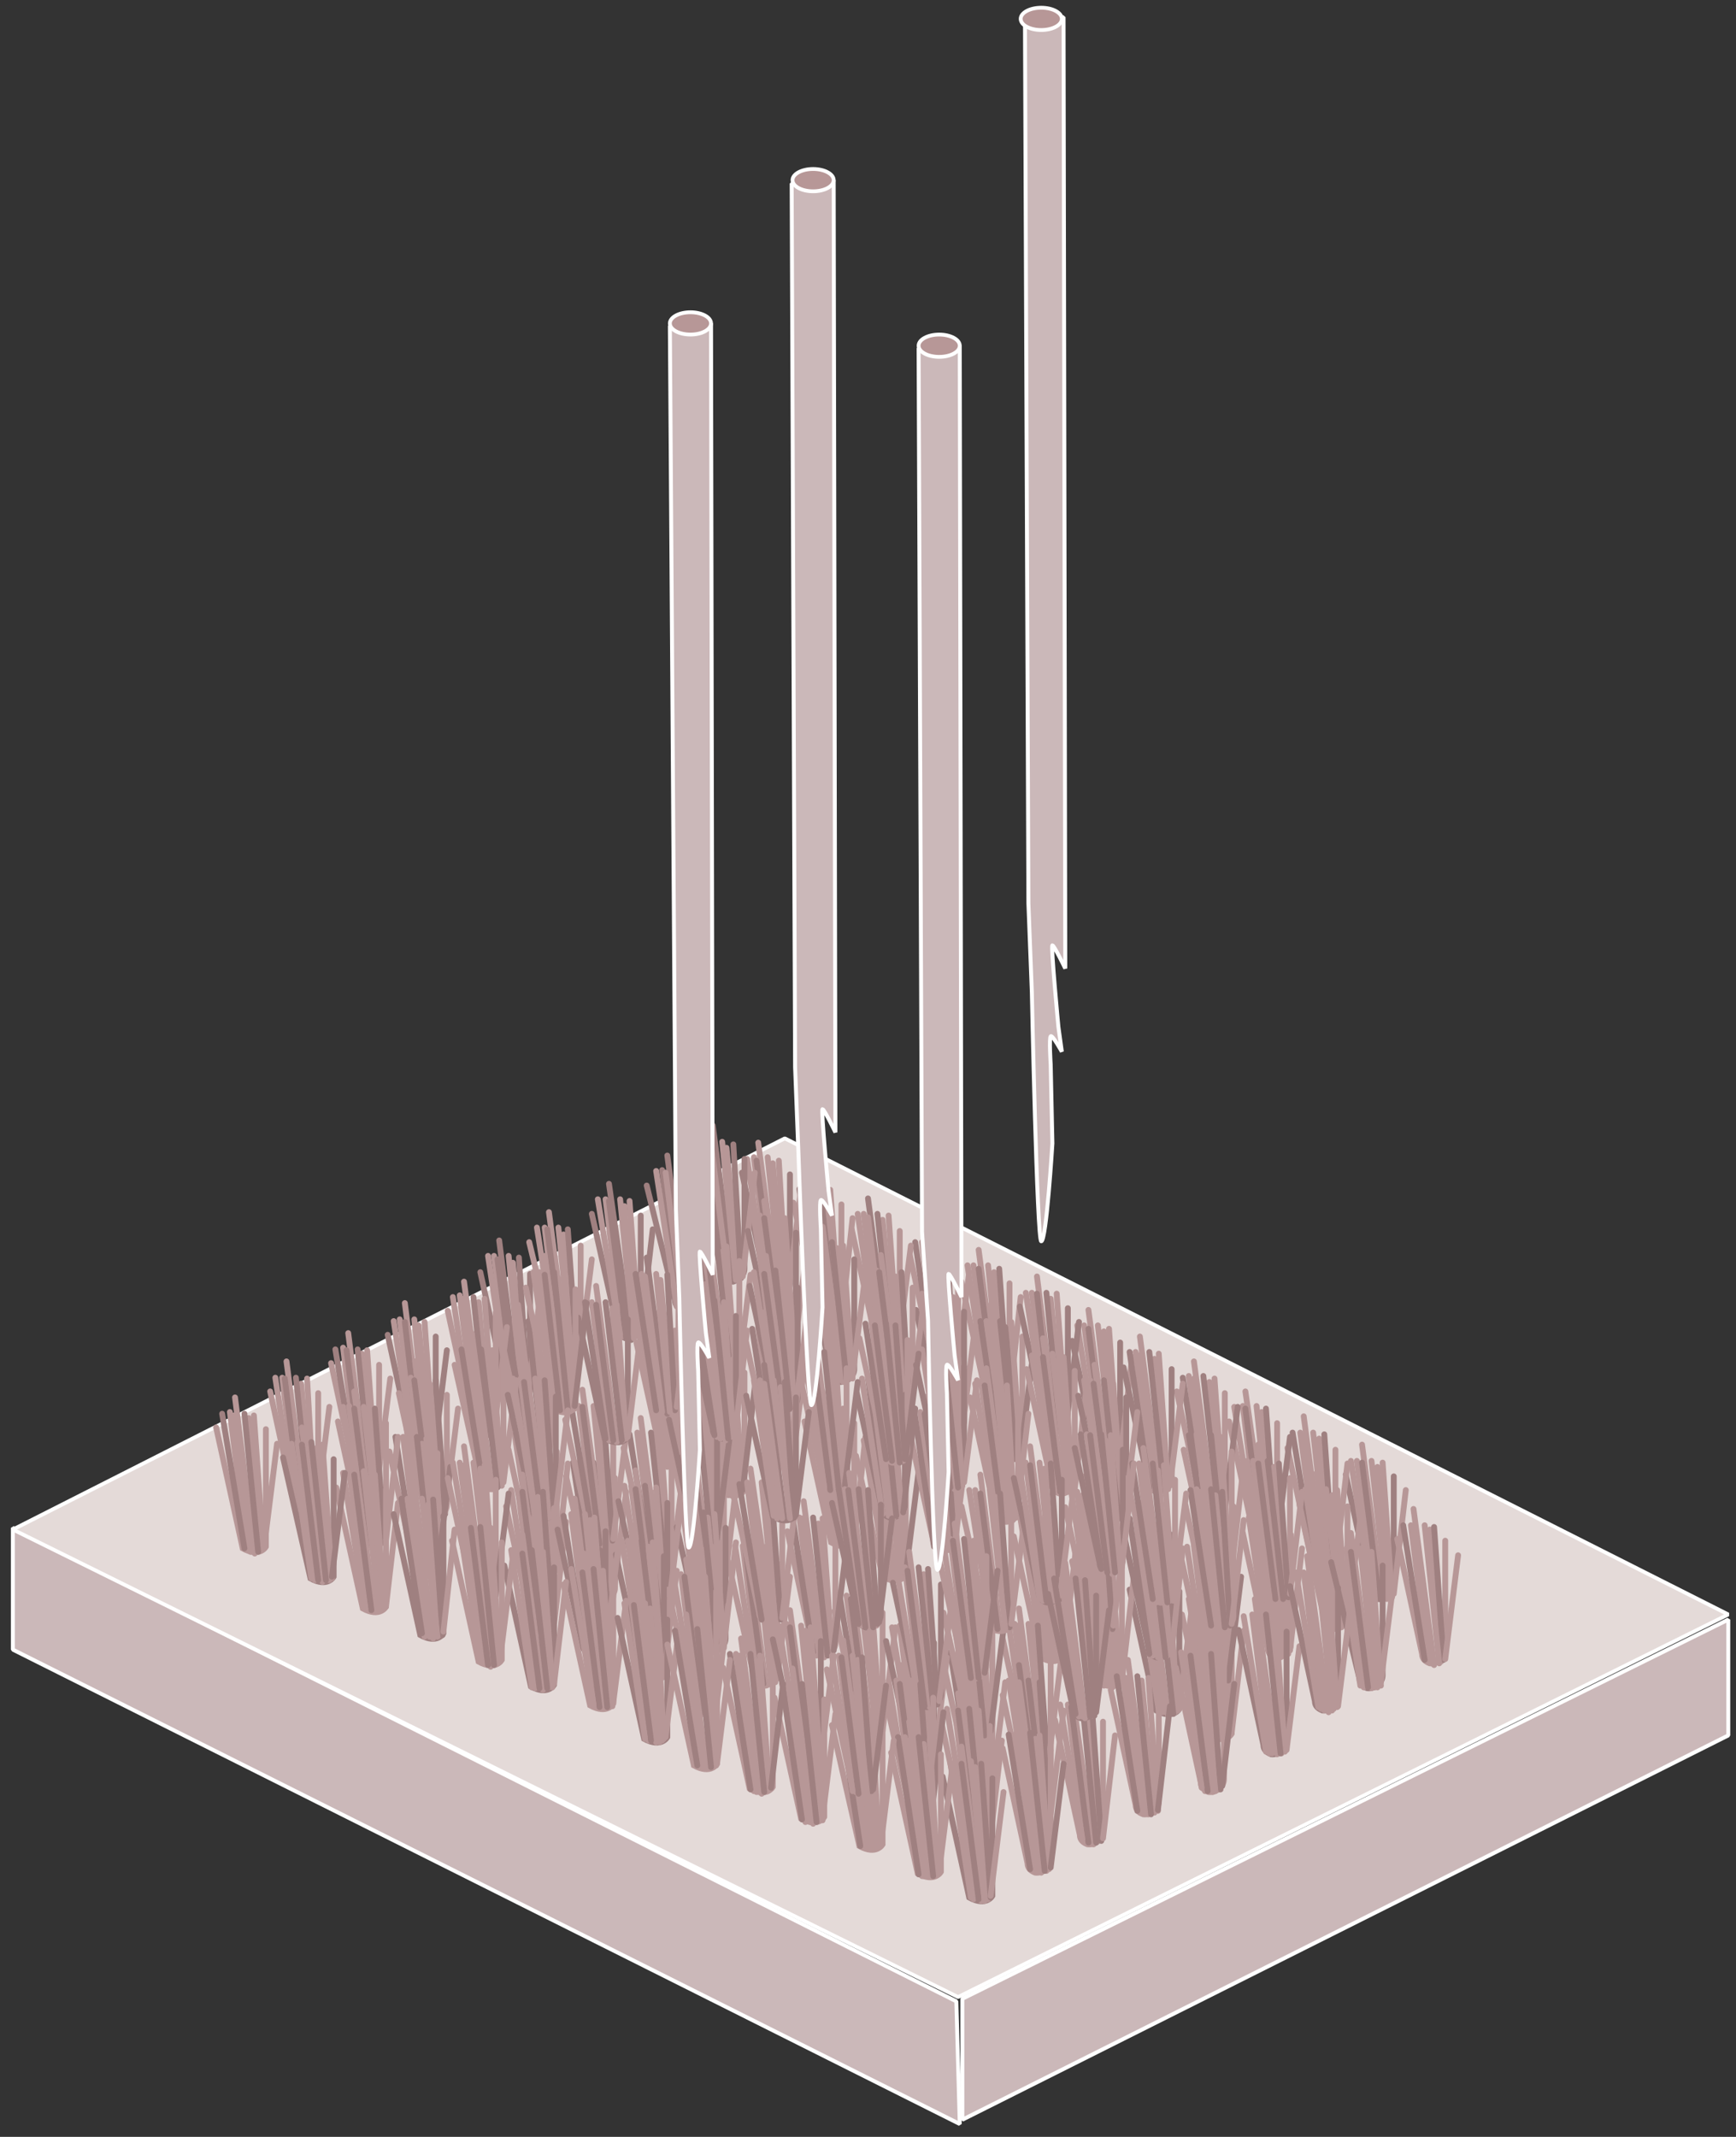 <?xml version="1.0" encoding="utf-8"?>
<!-- Generator: Adobe Illustrator 25.2.3, SVG Export Plug-In . SVG Version: 6.00 Build 0)  -->
<svg version="1.1" id="Layer_1" xmlns="http://www.w3.org/2000/svg" xmlns:xlink="http://www.w3.org/1999/xlink" x="0px" y="0px"
	 viewBox="0 0 202.4 249.1" style="enable-background:new 0 0 202.4 249.1;" xml:space="preserve">
<rect x="0" y="0" width="202.4" height="249.1" fill="#333333" stroke="none"/>
<style type="text/css">
	.st0{fill:#CBB8B9;stroke:#FFFFFF;stroke-width:0.458;stroke-linejoin:bevel;stroke-miterlimit:10;}
	.st1{fill:#E4DAD8;stroke:#FFFFFF;stroke-width:0.44;stroke-linejoin:bevel;stroke-miterlimit:10;}
	.st2{fill:none;stroke:#B79797;stroke-width:0.68;stroke-linecap:round;stroke-miterlimit:10;}
	.st3{fill:none;stroke:#9F8080;stroke-width:0.68;stroke-linecap:round;stroke-miterlimit:10;}
	.st4{fill:#B79797;stroke:#FFFFFF;stroke-width:0.44;stroke-miterlimit:10;}
</style>
<polygon class="st0" points="1.5,178.1 1.5,192.3 111.9,247.6 111.5,233.3 "/>
<polygon class="st1" points="1.5,178.3 111.7,232.8 201.5,188.2 91.5,132.7 "/>
<g>
	<g>
		<path class="st2" d="M117.7,149.6v12.8c0,0.9-0.9,1.6-1.8,1.5l0,0c-0.5-0.2-0.9-0.5-0.9-1.1l-2.9-13.4"/>
		<line class="st2" x1="117.2" y1="163.5" x2="115.9" y2="148.3"/>
		<line class="st3" x1="117.6" y1="163.5" x2="116.5" y2="147.9"/>
		<line class="st2" x1="113.5" y1="147.5" x2="115.5" y2="163.7"/>
		<line class="st2" x1="116.5" y1="163.9" x2="114.1" y2="145.7"/>
		<line class="st2" x1="119" y1="151.2" x2="117.7" y2="163.1"/>
		<line class="st3" x1="114.1" y1="147.9" x2="116.1" y2="163.7"/>
		<line class="st2" x1="112.8" y1="147.5" x2="115.2" y2="163.5"/>
		<line class="st2" x1="115.2" y1="147.5" x2="116.8" y2="163.7"/>
	</g>
	<g>
		<path class="st2" d="M111.7,146.6v12.8c0,0.9-0.9,1.6-1.8,1.5l0,0c-0.5-0.2-0.9-0.5-0.9-1.1l-2.9-13.4"/>
		<line class="st2" x1="111.1" y1="160.7" x2="109.7" y2="145.5"/>
		<line class="st3" x1="111.3" y1="160.7" x2="110.4" y2="145"/>
		<line class="st2" x1="107.5" y1="144.8" x2="109.5" y2="160.9"/>
		<line class="st3" x1="110.4" y1="161.1" x2="108" y2="143"/>
		<line class="st2" x1="113" y1="148.3" x2="111.5" y2="160.4"/>
		<line class="st2" x1="107.8" y1="145" x2="109.9" y2="160.9"/>
		<line class="st3" x1="106.7" y1="144.8" x2="109.1" y2="160.6"/>
		<line class="st2" x1="109.1" y1="144.8" x2="110.8" y2="160.9"/>
	</g>
	<g>
		<path class="st2" d="M104.9,143.5v12.8c0,0.9-0.9,1.6-1.8,1.5l0,0c-0.5-0.2-0.9-0.5-0.9-1.1l-2.9-13.4"/>
		<line class="st2" x1="104.4" y1="157.4" x2="102.9" y2="142.2"/>
		<line class="st2" x1="104.7" y1="157.4" x2="103.6" y2="141.7"/>
		<line class="st2" x1="100.7" y1="141.5" x2="102.7" y2="157.6"/>
		<line class="st3" x1="103.6" y1="157.8" x2="101.2" y2="139.7"/>
		<line class="st2" x1="106.2" y1="145.2" x2="104.7" y2="157.1"/>
		<line class="st2" x1="101.2" y1="141.9" x2="103.1" y2="157.6"/>
		<line class="st2" x1="100" y1="141.5" x2="102.3" y2="157.3"/>
		<line class="st3" x1="102.3" y1="141.5" x2="104" y2="157.6"/>
	</g>
	<g>
		<path class="st2" d="M98.1,140.4v12.8c0,0.9-0.9,1.6-1.8,1.5l0,0c-0.5-0.2-0.9-0.5-0.9-1.1l-2.9-13.4"/>
		<line class="st2" x1="97.6" y1="154.5" x2="96.3" y2="139.1"/>
		<line class="st2" x1="97.9" y1="154.3" x2="96.8" y2="138.7"/>
		<line class="st2" x1="93.9" y1="138.4" x2="95.9" y2="154.5"/>
		<line class="st2" x1="96.8" y1="154.7" x2="94.5" y2="136.7"/>
		<line class="st2" x1="99.4" y1="142" x2="98.1" y2="154.1"/>
		<line class="st2" x1="94.5" y1="138.7" x2="96.5" y2="154.5"/>
		<line class="st3" x1="93.2" y1="138.6" x2="95.6" y2="154.3"/>
		<line class="st3" x1="95.6" y1="138.4" x2="97.4" y2="154.7"/>
	</g>
	<g>
		<path class="st3" d="M92.1,136.9v12.8c0,0.9-0.9,1.6-1.8,1.5l0,0c-0.5-0.2-0.9-0.5-0.9-1.1l-2.9-13.4"/>
		<line class="st2" x1="91.5" y1="151" x2="90.1" y2="135.6"/>
		<line class="st2" x1="91.7" y1="150.8" x2="90.8" y2="135.3"/>
		<line class="st2" x1="87.9" y1="134.9" x2="89.9" y2="151"/>
		<line class="st2" x1="90.8" y1="151.2" x2="88.4" y2="133.2"/>
		<line class="st2" x1="93.4" y1="138.6" x2="91.9" y2="150.7"/>
		<line class="st3" x1="88.2" y1="135.3" x2="90.2" y2="151"/>
		<line class="st2" x1="87.1" y1="135.1" x2="89.5" y2="150.8"/>
		<line class="st2" x1="89.5" y1="134.9" x2="91.2" y2="151"/>
	</g>
	<g>
		<path class="st3" d="M74.7,141.7v12.8c0,0.9-0.9,1.6-1.8,1.5l0,0c-0.5-0.2-0.9-0.5-0.9-1.1L69,141.5"/>
		<line class="st2" x1="74.1" y1="155.8" x2="72.8" y2="140.6"/>
		<line class="st2" x1="74.5" y1="155.6" x2="73.4" y2="140"/>
		<line class="st2" x1="70.6" y1="139.8" x2="72.6" y2="155.8"/>
		<line class="st3" x1="73.6" y1="156.2" x2="71" y2="138"/>
		<line class="st3" x1="76.1" y1="143.3" x2="74.7" y2="155.4"/>
		<line class="st3" x1="71" y1="140" x2="73" y2="156"/>
		<line class="st2" x1="69.7" y1="139.8" x2="72.3" y2="155.6"/>
		<line class="st2" x1="72.3" y1="139.8" x2="73.9" y2="156"/>
	</g>
	<g>
		<path class="st3" d="M81.4,138.4v12.8c0,0.9-0.9,1.6-1.8,1.5l0,0c-0.5-0.2-0.9-0.5-0.9-1.1l-3.3-13.4"/>
		<line class="st3" x1="80.9" y1="152.5" x2="79.4" y2="137.1"/>
		<line class="st3" x1="81.1" y1="152.3" x2="80" y2="136.7"/>
		<line class="st3" x1="77.2" y1="136.4" x2="79.2" y2="152.5"/>
		<line class="st3" x1="80.2" y1="152.7" x2="77.8" y2="134.7"/>
		<line class="st2" x1="82.7" y1="140" x2="81.3" y2="152.1"/>
		<line class="st2" x1="77.6" y1="136.7" x2="79.6" y2="152.5"/>
		<line class="st2" x1="76.5" y1="136.5" x2="78.9" y2="152.3"/>
		<line class="st2" x1="78.9" y1="136.4" x2="80.5" y2="152.5"/>
	</g>
	<g>
		<path class="st3" d="M86.8,135.1v12.8c0,0.9-0.9,1.6-1.8,1.5l0,0c-0.5-0.2-0.9-0.5-0.9-1.1l-2.9-13.4"/>
		<line class="st2" x1="86.2" y1="149.2" x2="84.7" y2="133.8"/>
		<line class="st3" x1="86.4" y1="149" x2="85.5" y2="133.4"/>
		<line class="st3" x1="82.5" y1="133.1" x2="84.6" y2="149.2"/>
		<line class="st3" x1="85.5" y1="149.4" x2="83.1" y2="131.2"/>
		<line class="st2" x1="88" y1="136.7" x2="86.6" y2="148.8"/>
		<line class="st2" x1="82.9" y1="133.4" x2="84.9" y2="149.2"/>
		<line class="st3" x1="81.8" y1="133.1" x2="84.2" y2="149"/>
		<line class="st2" x1="84.2" y1="133.1" x2="85.8" y2="149.2"/>
	</g>
	<g>
		<path class="st3" d="M130.6,156.5v12.8c0,0.9-0.9,1.6-1.8,1.5l0,0c-0.5-0.2-0.9-0.5-0.9-1.1l-2.9-13.4"/>
		<line class="st2" x1="130" y1="170.5" x2="128.7" y2="155.2"/>
		<line class="st2" x1="130.4" y1="170.5" x2="129.3" y2="154.9"/>
		<line class="st2" x1="126.4" y1="154.5" x2="128.6" y2="170.6"/>
		<line class="st2" x1="129.3" y1="170.8" x2="126.9" y2="152.7"/>
		<line class="st2" x1="132" y1="158.2" x2="130.6" y2="170.1"/>
		<line class="st3" x1="126.9" y1="154.9" x2="128.9" y2="170.6"/>
		<line class="st2" x1="125.6" y1="154.5" x2="128.2" y2="170.5"/>
		<line class="st2" x1="128" y1="154.5" x2="129.8" y2="170.6"/>
	</g>
	<g>
		<path class="st2" d="M119.2,155.8v12.8c0,0.9-0.9,1.6-1.8,1.5l0,0c-0.5-0.2-0.9-0.5-0.9-1.1l-2.9-13.4"/>
		<line class="st3" x1="118.7" y1="169.9" x2="117.2" y2="154.7"/>
		<line class="st2" x1="119" y1="169.9" x2="117.9" y2="154.1"/>
		<line class="st2" x1="115" y1="154" x2="117" y2="170.1"/>
		<line class="st2" x1="117.9" y1="170.3" x2="115.5" y2="152.1"/>
		<line class="st3" x1="120.5" y1="157.4" x2="119" y2="169.5"/>
		<line class="st2" x1="115.4" y1="154.1" x2="117.4" y2="170.1"/>
		<line class="st3" x1="114.3" y1="154" x2="116.6" y2="169.7"/>
		<line class="st3" x1="116.6" y1="154" x2="118.3" y2="170.1"/>
	</g>
	<g>
		<path class="st3" d="M124.5,152.5v12.8c0,0.9-0.9,1.6-1.8,1.5l0,0c-0.5-0.2-0.9-0.5-0.9-1.1l-2.9-13.4"/>
		<line class="st2" x1="124" y1="166.6" x2="122.5" y2="151.4"/>
		<line class="st2" x1="124.3" y1="166.4" x2="123.2" y2="150.8"/>
		<line class="st2" x1="120.3" y1="150.7" x2="122.3" y2="166.6"/>
		<line class="st2" x1="123.2" y1="167" x2="120.9" y2="148.8"/>
		<line class="st3" x1="125.8" y1="154.1" x2="124.3" y2="166.2"/>
		<line class="st3" x1="120.9" y1="150.8" x2="122.7" y2="166.8"/>
		<line class="st2" x1="119.6" y1="150.7" x2="122" y2="166.4"/>
		<line class="st3" x1="122" y1="150.7" x2="123.6" y2="166.8"/>
	</g>
	<g>
		<path class="st3" d="M112.4,152.9v12.8c0,0.9-0.9,1.6-1.8,1.5l0,0c-0.5-0.2-0.9-0.5-0.9-1.1l-2.9-13.4"/>
		<line class="st2" x1="111.9" y1="167" x2="110.4" y2="151.6"/>
		<line class="st2" x1="112.2" y1="166.8" x2="111.1" y2="151.2"/>
		<line class="st2" x1="108.2" y1="150.8" x2="110.2" y2="167"/>
		<line class="st2" x1="111.1" y1="167.2" x2="108.8" y2="149"/>
		<line class="st2" x1="113.7" y1="154.5" x2="112.2" y2="166.6"/>
		<line class="st2" x1="108.8" y1="151.2" x2="110.8" y2="167"/>
		<line class="st2" x1="107.5" y1="150.8" x2="109.9" y2="166.8"/>
		<line class="st3" x1="109.9" y1="150.8" x2="111.5" y2="167"/>
	</g>
	<g>
		<path class="st2" d="M106.4,150.1v12.8c0,0.9-0.9,1.6-1.8,1.5l0,0c-0.5-0.2-0.9-0.5-0.9-1.1l-2.9-13.4"/>
		<line class="st2" x1="105.8" y1="164" x2="104.4" y2="148.8"/>
		<line class="st3" x1="106" y1="164" x2="105.1" y2="148.3"/>
		<line class="st2" x1="102.2" y1="148.1" x2="104.2" y2="164.2"/>
		<line class="st2" x1="105.1" y1="164.4" x2="102.7" y2="146.3"/>
		<line class="st2" x1="107.7" y1="151.8" x2="106.2" y2="163.7"/>
		<line class="st3" x1="102.5" y1="148.3" x2="104.5" y2="164.2"/>
		<line class="st2" x1="101.4" y1="148.1" x2="103.8" y2="163.9"/>
		<line class="st2" x1="103.8" y1="148.1" x2="105.5" y2="164.2"/>
	</g>
	<g>
		<path class="st3" d="M99.6,146.8v12.8c0,0.9-0.9,1.6-1.8,1.5l0,0c-0.5-0.2-0.9-0.5-0.9-1.1l-2.9-13.4"/>
		<line class="st2" x1="99" y1="160.7" x2="97.6" y2="145.5"/>
		<line class="st2" x1="99.4" y1="160.7" x2="98.3" y2="145.2"/>
		<line class="st2" x1="95.4" y1="144.8" x2="97.4" y2="160.9"/>
		<line class="st2" x1="98.3" y1="161.1" x2="95.9" y2="143"/>
		<line class="st2" x1="100.9" y1="148.5" x2="99.4" y2="160.4"/>
		<line class="st2" x1="95.9" y1="145.2" x2="97.8" y2="160.9"/>
		<line class="st2" x1="94.6" y1="144.8" x2="97" y2="160.7"/>
		<line class="st3" x1="97" y1="144.8" x2="98.7" y2="160.9"/>
	</g>
	<g>
		<path class="st2" d="M86.2,147v12.8c0,0.9-0.9,1.6-1.8,1.5l0,0c-0.5-0.2-0.9-0.5-0.9-1.1l-2.9-13.4"/>
		<line class="st2" x1="85.7" y1="161.1" x2="84.2" y2="145.9"/>
		<line class="st2" x1="85.8" y1="161.1" x2="84.7" y2="145.3"/>
		<line class="st2" x1="82" y1="145.2" x2="84" y2="161.3"/>
		<line class="st2" x1="84.9" y1="161.5" x2="82.5" y2="143.3"/>
		<line class="st2" x1="87.5" y1="148.6" x2="86" y2="160.7"/>
		<line class="st3" x1="82.4" y1="145.3" x2="84.4" y2="161.3"/>
		<line class="st3" x1="81.3" y1="145.2" x2="83.6" y2="160.9"/>
		<line class="st3" x1="83.6" y1="145.2" x2="85.3" y2="161.3"/>
	</g>
	<g>
		<path class="st3" d="M92.8,143.7v12.8c0,0.9-0.9,1.6-1.8,1.5l0,0c-0.5-0.2-0.9-0.5-0.9-1.1l-2.9-13.4"/>
		<line class="st2" x1="92.3" y1="157.8" x2="90.8" y2="142.4"/>
		<line class="st2" x1="92.6" y1="157.6" x2="91.5" y2="142"/>
		<line class="st2" x1="88.6" y1="141.7" x2="90.6" y2="157.8"/>
		<line class="st2" x1="91.5" y1="158.2" x2="89.1" y2="140"/>
		<line class="st2" x1="94.1" y1="145.3" x2="92.6" y2="157.4"/>
		<line class="st3" x1="89.1" y1="142" x2="91.2" y2="158"/>
		<line class="st2" x1="87.9" y1="141.9" x2="90.2" y2="157.6"/>
		<line class="st2" x1="90.2" y1="141.9" x2="91.9" y2="158"/>
	</g>
	<g>
		<path class="st3" d="M162.5,172.1v12.8c0,0.9-0.9,1.6-1.8,1.5l0,0c-0.5-0.2-0.9-0.5-0.9-1.1l-2.9-13.4"/>
		<line class="st2" x1="161.9" y1="186.2" x2="160.6" y2="171"/>
		<line class="st2" x1="162.3" y1="186.2" x2="161.2" y2="170.5"/>
		<line class="st2" x1="158.2" y1="170.3" x2="160.3" y2="186.2"/>
		<line class="st2" x1="161.2" y1="186.6" x2="158.8" y2="168.4"/>
		<line class="st2" x1="163.9" y1="173.7" x2="162.5" y2="185.8"/>
		<line class="st3" x1="158.8" y1="170.5" x2="160.8" y2="186.4"/>
		<line class="st2" x1="157.5" y1="170.3" x2="159.9" y2="186"/>
		<line class="st2" x1="159.9" y1="170.3" x2="161.7" y2="186.4"/>
	</g>
	<g>
		<path class="st2" d="M155.7,169v12.8c0,0.9-0.9,1.6-1.8,1.5l0,0c-0.5-0.2-0.9-0.5-0.9-1.1l-2.9-13.4"/>
		<line class="st2" x1="155.1" y1="182.9" x2="153.8" y2="167.7"/>
		<line class="st3" x1="155.5" y1="182.9" x2="154.4" y2="167.2"/>
		<line class="st2" x1="151.6" y1="167" x2="153.7" y2="183.1"/>
		<line class="st2" x1="154.4" y1="183.3" x2="152" y2="165.1"/>
		<line class="st2" x1="157.1" y1="170.6" x2="155.7" y2="182.5"/>
		<line class="st2" x1="152" y1="167.3" x2="154" y2="183.1"/>
		<line class="st3" x1="150.7" y1="167" x2="153.3" y2="182.7"/>
		<line class="st2" x1="153.1" y1="167" x2="154.9" y2="183.1"/>
	</g>
	<g>
		<path class="st2" d="M148.9,165.9v12.8c0,0.9-0.9,1.6-1.8,1.5l0,0c-0.5-0.2-0.9-0.5-0.9-1.1l-2.9-13.4"/>
		<line class="st2" x1="148.3" y1="180" x2="147.1" y2="164.6"/>
		<line class="st3" x1="148.7" y1="179.8" x2="147.6" y2="164.2"/>
		<line class="st2" x1="144.9" y1="163.9" x2="146.9" y2="180"/>
		<line class="st2" x1="147.8" y1="180.2" x2="145.2" y2="162.2"/>
		<line class="st3" x1="150.4" y1="167.5" x2="148.9" y2="179.6"/>
		<line class="st3" x1="145.2" y1="164.2" x2="147.2" y2="180"/>
		<line class="st2" x1="143.9" y1="164" x2="146.5" y2="179.8"/>
		<line class="st2" x1="146.5" y1="163.9" x2="148.2" y2="180.2"/>
	</g>
	<g>
		<path class="st2" d="M142.8,162.4v12.8c0,0.9-0.9,1.6-1.8,1.5l0,0c-0.5-0.2-0.9-0.5-0.9-1.1l-2.9-13.4"/>
		<line class="st2" x1="142.3" y1="176.5" x2="141" y2="161.1"/>
		<line class="st2" x1="142.7" y1="176.3" x2="141.6" y2="160.7"/>
		<line class="st2" x1="138.6" y1="160.4" x2="140.6" y2="176.5"/>
		<line class="st2" x1="141.6" y1="176.7" x2="139.2" y2="158.7"/>
		<line class="st3" x1="144.3" y1="164" x2="142.8" y2="176.1"/>
		<line class="st2" x1="139.2" y1="160.7" x2="141.2" y2="176.5"/>
		<line class="st3" x1="137.9" y1="160.6" x2="140.3" y2="176.3"/>
		<line class="st3" x1="140.3" y1="160.4" x2="142.1" y2="176.5"/>
	</g>
	<g>
		<path class="st3" d="M136.6,159.6v12.8c0,0.9-0.9,1.6-1.8,1.5l0,0c-0.5-0.2-0.9-0.5-0.9-1.1l-2.9-13.4"/>
		<line class="st2" x1="136.1" y1="173.6" x2="134.6" y2="158.4"/>
		<line class="st2" x1="136.2" y1="173.6" x2="135.1" y2="157.8"/>
		<line class="st2" x1="132.4" y1="157.6" x2="134.4" y2="173.7"/>
		<line class="st2" x1="135.3" y1="173.9" x2="132.9" y2="155.8"/>
		<line class="st2" x1="137.9" y1="161.3" x2="136.4" y2="173.2"/>
		<line class="st2" x1="132.8" y1="158" x2="134.8" y2="173.7"/>
		<line class="st3" x1="131.7" y1="157.6" x2="134" y2="173.4"/>
		<line class="st3" x1="134" y1="157.6" x2="135.7" y2="173.7"/>
	</g>
	<g>
		<path class="st2" d="M67.7,145.2V158c0,0.9-0.9,1.6-1.8,1.5l0,0c-0.5-0.2-0.9-0.5-0.9-1.1l-3.3-13.6"/>
		<line class="st2" x1="67" y1="159.1" x2="65.7" y2="143.9"/>
		<line class="st3" x1="67.3" y1="159.1" x2="66.2" y2="143.3"/>
		<line class="st2" x1="63.5" y1="143.1" x2="65.5" y2="159.3"/>
		<line class="st2" x1="66.4" y1="159.5" x2="64" y2="141.3"/>
		<line class="st2" x1="69" y1="146.8" x2="67.5" y2="158.7"/>
		<line class="st3" x1="63.8" y1="143.3" x2="65.9" y2="159.3"/>
		<line class="st2" x1="62.6" y1="143.1" x2="65.1" y2="158.9"/>
		<line class="st2" x1="65.1" y1="143.1" x2="66.8" y2="159.3"/>
	</g>
	<g>
		<path class="st2" d="M105.6,169.9v13.7c0,0-0.7,1.3-2.7,0.2l-3.1-14.1"/>
		<line class="st2" x1="105.1" y1="183.8" x2="103.8" y2="168.6"/>
		<line class="st2" x1="105.5" y1="183.8" x2="104.4" y2="168.1"/>
		<line class="st2" x1="101.6" y1="167.9" x2="103.6" y2="184"/>
		<line class="st2" x1="104.4" y1="184.2" x2="102" y2="166.1"/>
		<line class="st3" x1="107.1" y1="171.5" x2="105.6" y2="183.5"/>
		<line class="st2" x1="102" y1="168.3" x2="104" y2="184"/>
		<line class="st2" x1="100.7" y1="167.9" x2="103.3" y2="183.6"/>
		<line class="st2" x1="103.3" y1="167.9" x2="104.9" y2="184"/>
	</g>
	<g>
		<path class="st2" d="M118.7,163.1v12.8c0,0.9-0.9,1.6-1.8,1.5l0,0c-0.5-0.2-0.9-0.5-0.9-1.1l-2.9-13.4"/>
		<line class="st2" x1="118.1" y1="177.2" x2="116.6" y2="161.8"/>
		<line class="st2" x1="118.3" y1="177" x2="117.4" y2="161.5"/>
		<line class="st2" x1="114.4" y1="161.1" x2="116.5" y2="177.2"/>
		<line class="st2" x1="117.4" y1="177.4" x2="115" y2="159.5"/>
		<line class="st2" x1="119.9" y1="164.8" x2="118.5" y2="176.9"/>
		<line class="st3" x1="114.8" y1="161.5" x2="116.8" y2="177.2"/>
		<line class="st2" x1="113.7" y1="161.3" x2="116.1" y2="177"/>
		<line class="st2" x1="116.1" y1="161.3" x2="117.7" y2="177.4"/>
	</g>
	<g>
		<path class="st2" d="M125.3,159.8v12.8c0,0.9-0.9,1.6-1.8,1.5l0,0c-0.5-0.2-0.9-0.5-0.9-1.1l-2.9-13.4"/>
		<line class="st2" x1="124.7" y1="173.9" x2="123.4" y2="158.5"/>
		<line class="st2" x1="125.1" y1="173.7" x2="124" y2="158.2"/>
		<line class="st2" x1="121" y1="157.8" x2="123.2" y2="173.9"/>
		<line class="st2" x1="124" y1="174.1" x2="121.6" y2="156"/>
		<line class="st2" x1="126.7" y1="161.5" x2="125.3" y2="173.6"/>
		<line class="st3" x1="121.6" y1="158.2" x2="123.6" y2="173.9"/>
		<line class="st2" x1="120.3" y1="158" x2="122.9" y2="173.7"/>
		<line class="st2" x1="122.7" y1="157.8" x2="124.5" y2="173.9"/>
	</g>
	<g>
		<path class="st2" d="M99.6,165.9v13.7c0,0-0.7,1.3-2.7,0.2l-3.1-14.1"/>
		<line class="st2" x1="99" y1="180" x2="97.8" y2="164.6"/>
		<line class="st2" x1="99.4" y1="179.8" x2="98.3" y2="164.2"/>
		<line class="st2" x1="95.4" y1="163.9" x2="97.4" y2="180"/>
		<line class="st2" x1="98.3" y1="180.2" x2="95.9" y2="162.2"/>
		<line class="st2" x1="100.9" y1="167.5" x2="99.6" y2="179.6"/>
		<line class="st2" x1="95.9" y1="164.2" x2="97.9" y2="180"/>
		<line class="st2" x1="94.6" y1="164" x2="97" y2="179.8"/>
		<line class="st2" x1="97" y1="164" x2="98.7" y2="180.2"/>
	</g>
	<g>
		<path class="st2" d="M86.8,160v13.7c0,0-0.7,1.3-2.7,0.2l-3.1-14.1"/>
		<line class="st2" x1="86.2" y1="174.1" x2="84.7" y2="158.7"/>
		<line class="st2" x1="86.6" y1="173.9" x2="85.5" y2="158.4"/>
		<line class="st2" x1="82.5" y1="158" x2="84.6" y2="174.1"/>
		<line class="st2" x1="85.5" y1="174.5" x2="83.1" y2="156.3"/>
		<line class="st3" x1="88" y1="161.7" x2="86.6" y2="173.7"/>
		<line class="st2" x1="83.1" y1="158.4" x2="84.9" y2="174.3"/>
		<line class="st2" x1="81.8" y1="158.2" x2="84.2" y2="173.9"/>
		<line class="st2" x1="84.2" y1="158.2" x2="85.8" y2="174.3"/>
	</g>
	<g>
		<path class="st2" d="M92.6,156.7v12.8c0,0.9-0.9,1.6-1.8,1.5l0,0c-0.5-0.2-0.9-0.5-0.9-1.1l-2.9-13.4"/>
		<line class="st2" x1="92.1" y1="170.8" x2="90.6" y2="155.4"/>
		<line class="st2" x1="92.3" y1="170.6" x2="91.2" y2="155.1"/>
		<line class="st2" x1="88.4" y1="154.7" x2="90.4" y2="170.8"/>
		<line class="st2" x1="91.3" y1="171" x2="89" y2="153"/>
		<line class="st2" x1="93.9" y1="158.4" x2="92.4" y2="170.5"/>
		<line class="st2" x1="88.8" y1="155.1" x2="90.8" y2="170.8"/>
		<line class="st3" x1="87.7" y1="154.9" x2="90.1" y2="170.6"/>
		<line class="st3" x1="90.1" y1="154.7" x2="91.7" y2="170.8"/>
	</g>
	<g>
		<path class="st2" d="M80,156.7v13.7c0,0-0.7,1.3-2.7,0.2l-3.1-14.1"/>
		<line class="st2" x1="79.4" y1="170.8" x2="78.1" y2="155.6"/>
		<line class="st2" x1="79.8" y1="170.8" x2="78.7" y2="155.1"/>
		<line class="st2" x1="75.8" y1="154.9" x2="77.8" y2="171"/>
		<line class="st2" x1="78.7" y1="171.2" x2="76.3" y2="153"/>
		<line class="st2" x1="81.3" y1="158.4" x2="80" y2="170.5"/>
		<line class="st2" x1="76.3" y1="155.1" x2="78.3" y2="171"/>
		<line class="st2" x1="75" y1="154.9" x2="77.4" y2="170.6"/>
		<line class="st2" x1="77.4" y1="154.9" x2="79.1" y2="171"/>
	</g>
	<g>
		<path class="st3" d="M61.8,148.5v13.7c0,0-0.7,1.3-2.7,0.2L56,148.3"/>
		<line class="st2" x1="61.3" y1="162.4" x2="59.8" y2="147.2"/>
		<line class="st3" x1="61.5" y1="162.4" x2="60.5" y2="146.6"/>
		<line class="st2" x1="57.6" y1="146.4" x2="59.6" y2="162.6"/>
		<line class="st3" x1="60.5" y1="162.8" x2="58.2" y2="144.6"/>
		<line class="st2" x1="63.1" y1="150.1" x2="61.6" y2="162"/>
		<line class="st3" x1="58" y1="146.8" x2="60" y2="162.6"/>
		<line class="st2" x1="56.9" y1="146.4" x2="59.3" y2="162.4"/>
		<line class="st2" x1="59.3" y1="146.4" x2="60.9" y2="162.6"/>
	</g>
	<g>
		<path class="st2" d="M143.6,188.4v13.7c0,0-0.7,1.3-2.7,0.2l-3.1-14.1"/>
		<line class="st2" x1="143" y1="202.3" x2="141.7" y2="187.1"/>
		<line class="st2" x1="143.4" y1="202.3" x2="142.3" y2="186.6"/>
		<line class="st2" x1="139.5" y1="186.4" x2="141.6" y2="202.5"/>
		<line class="st2" x1="142.5" y1="202.7" x2="139.9" y2="184.6"/>
		<line class="st2" x1="145" y1="190.1" x2="143.6" y2="202"/>
		<line class="st2" x1="139.9" y1="186.8" x2="141.9" y2="202.5"/>
		<line class="st2" x1="138.6" y1="186.4" x2="141.2" y2="202.2"/>
		<line class="st2" x1="141.2" y1="186.4" x2="142.8" y2="202.5"/>
	</g>
	<g>
		<path class="st3" d="M137.5,185.5v13.7c0,0-0.7,1.3-2.7,0.2l-3.1-14.1"/>
		<line class="st2" x1="137" y1="199.6" x2="135.7" y2="184.2"/>
		<line class="st2" x1="137.3" y1="199.4" x2="136.2" y2="183.8"/>
		<line class="st2" x1="133.5" y1="183.5" x2="135.5" y2="199.6"/>
		<line class="st2" x1="136.2" y1="200" x2="133.9" y2="181.8"/>
		<line class="st2" x1="139" y1="187.1" x2="137.5" y2="199.2"/>
		<line class="st2" x1="133.9" y1="183.8" x2="135.9" y2="199.6"/>
		<line class="st2" x1="132.6" y1="183.6" x2="135.1" y2="199.4"/>
		<line class="st3" x1="135" y1="183.6" x2="136.8" y2="199.8"/>
	</g>
	<g>
		<path class="st2" d="M143.4,182.2V195c0,0.9-0.9,1.6-1.8,1.5l0,0c-0.5-0.2-0.9-0.5-0.9-1.1l-2.9-13.4"/>
		<line class="st2" x1="142.8" y1="196.3" x2="141.4" y2="180.9"/>
		<line class="st2" x1="143.2" y1="196.1" x2="142.1" y2="180.5"/>
		<line class="st2" x1="139.2" y1="180.2" x2="141.2" y2="196.3"/>
		<line class="st2" x1="142.1" y1="196.5" x2="139.7" y2="178.5"/>
		<line class="st3" x1="144.7" y1="183.8" x2="143.2" y2="195.9"/>
		<line class="st2" x1="139.7" y1="180.5" x2="141.7" y2="196.3"/>
		<line class="st2" x1="138.4" y1="180.3" x2="140.8" y2="196.1"/>
		<line class="st2" x1="140.8" y1="180.2" x2="142.5" y2="196.3"/>
	</g>
	<g>
		<path class="st2" d="M150.5,178.9v12.8c0,0.9-0.9,1.6-1.8,1.5l0,0c-0.5-0.2-0.9-0.5-0.9-1.1l-2.9-13.4"/>
		<line class="st2" x1="150" y1="192.8" x2="148.5" y2="177.6"/>
		<line class="st2" x1="150.2" y1="192.8" x2="149.3" y2="177.2"/>
		<line class="st2" x1="146.3" y1="176.9" x2="148.3" y2="193"/>
		<line class="st2" x1="149.3" y1="193.2" x2="146.9" y2="175"/>
		<line class="st2" x1="151.8" y1="180.5" x2="150.4" y2="192.4"/>
		<line class="st2" x1="146.7" y1="177.2" x2="148.7" y2="193"/>
		<line class="st2" x1="145.6" y1="176.9" x2="148" y2="192.8"/>
		<line class="st2" x1="148" y1="176.9" x2="149.6" y2="193"/>
	</g>
	<g>
		<path class="st2" d="M157.1,175.6v12.8c0,0.9-0.9,1.6-1.8,1.5l0,0c-0.5-0.2-0.9-0.5-0.9-1.1l-2.9-13.4"/>
		<line class="st2" x1="156.6" y1="189.5" x2="155.3" y2="174.3"/>
		<line class="st2" x1="157" y1="189.5" x2="155.9" y2="173.7"/>
		<line class="st2" x1="152.9" y1="173.6" x2="154.9" y2="189.7"/>
		<line class="st2" x1="155.9" y1="189.9" x2="153.5" y2="171.7"/>
		<line class="st2" x1="158.6" y1="177" x2="157.1" y2="189.1"/>
		<line class="st2" x1="153.5" y1="173.7" x2="155.5" y2="189.7"/>
		<line class="st2" x1="152.2" y1="173.6" x2="154.6" y2="189.3"/>
		<line class="st2" x1="154.6" y1="173.6" x2="156.4" y2="189.7"/>
	</g>
	<g>
		<path class="st2" d="M130.8,182.2v13.7c0,0-0.7,1.3-2.7,0.2l-3.1-14.1"/>
		<line class="st2" x1="130.2" y1="196.3" x2="128.9" y2="181.1"/>
		<line class="st2" x1="130.6" y1="196.3" x2="129.5" y2="180.5"/>
		<line class="st2" x1="126.7" y1="180.3" x2="128.7" y2="196.5"/>
		<line class="st2" x1="129.7" y1="196.7" x2="127.1" y2="178.5"/>
		<line class="st2" x1="132.2" y1="183.8" x2="130.8" y2="195.9"/>
		<line class="st2" x1="127.1" y1="180.5" x2="129.1" y2="196.5"/>
		<line class="st2" x1="125.8" y1="180.3" x2="128.4" y2="196.1"/>
		<line class="st2" x1="128.4" y1="180.3" x2="130" y2="196.5"/>
	</g>
	<g>
		<path class="st2" d="M150.4,172.3v12.8c0,0.9-0.9,1.6-1.8,1.5l0,0c-0.5-0.2-0.9-0.5-0.9-1.1l-2.9-13.4"/>
		<line class="st2" x1="149.8" y1="186.2" x2="148.5" y2="171"/>
		<line class="st3" x1="150.2" y1="186.2" x2="149.1" y2="170.6"/>
		<line class="st2" x1="146.1" y1="170.3" x2="148.3" y2="186.4"/>
		<line class="st2" x1="149.1" y1="186.6" x2="146.7" y2="168.4"/>
		<line class="st2" x1="151.8" y1="173.9" x2="150.4" y2="185.8"/>
		<line class="st3" x1="146.7" y1="170.6" x2="148.7" y2="186.4"/>
		<line class="st2" x1="145.4" y1="170.3" x2="148" y2="186.2"/>
		<line class="st3" x1="147.8" y1="170.3" x2="149.6" y2="186.4"/>
	</g>
	<g>
		<path class="st2" d="M124,179.2V193c0,0-0.7,1.3-2.7,0.2l-3.1-14.1"/>
		<line class="st2" x1="123.4" y1="193.4" x2="122.1" y2="178"/>
		<line class="st2" x1="123.8" y1="193.2" x2="122.7" y2="177.6"/>
		<line class="st2" x1="119.9" y1="177.2" x2="122" y2="193.4"/>
		<line class="st2" x1="122.9" y1="193.5" x2="120.3" y2="175.4"/>
		<line class="st2" x1="125.4" y1="180.9" x2="124" y2="193"/>
		<line class="st2" x1="120.3" y1="177.6" x2="122.3" y2="193.4"/>
		<line class="st2" x1="119" y1="177.2" x2="121.6" y2="193.2"/>
		<line class="st2" x1="121.6" y1="177.2" x2="123.2" y2="193.4"/>
	</g>
	<g>
		<path class="st2" d="M129.8,175.9v12.8c0,0.9-0.9,1.6-1.8,1.5l0,0c-0.5-0.2-0.9-0.5-0.9-1.1l-2.9-13.4"/>
		<line class="st2" x1="129.3" y1="189.9" x2="128" y2="174.7"/>
		<line class="st3" x1="129.7" y1="189.9" x2="128.6" y2="174.1"/>
		<line class="st2" x1="125.6" y1="173.9" x2="127.6" y2="190.1"/>
		<line class="st2" x1="128.6" y1="190.2" x2="126.2" y2="172.1"/>
		<line class="st2" x1="131.3" y1="177.6" x2="129.8" y2="189.5"/>
		<line class="st2" x1="126.2" y1="174.3" x2="128.2" y2="190.1"/>
		<line class="st2" x1="124.9" y1="173.9" x2="127.3" y2="189.9"/>
		<line class="st2" x1="127.3" y1="173.9" x2="129.1" y2="190.1"/>
	</g>
	<g>
		<path class="st2" d="M143.6,169.2V182c0,0.9-0.9,1.6-1.8,1.5l0,0c-0.5-0.2-0.9-0.5-0.9-1.1l-2.9-13.4"/>
		<line class="st2" x1="143" y1="183.3" x2="141.7" y2="167.9"/>
		<line class="st2" x1="143.4" y1="183.1" x2="142.3" y2="167.5"/>
		<line class="st2" x1="139.5" y1="167.2" x2="141.6" y2="183.3"/>
		<line class="st2" x1="142.3" y1="183.6" x2="139.9" y2="165.5"/>
		<line class="st2" x1="145" y1="170.8" x2="143.6" y2="182.9"/>
		<line class="st2" x1="139.9" y1="167.5" x2="141.9" y2="183.3"/>
		<line class="st3" x1="138.6" y1="167.3" x2="141.2" y2="183.1"/>
		<line class="st3" x1="141.2" y1="167.3" x2="142.8" y2="183.5"/>
	</g>
	<g>
		<path class="st3" d="M131.3,162.9v12.8c0,0.9-0.9,1.6-1.8,1.5l0,0c-0.5-0.2-0.9-0.5-0.9-1.1l-2.9-13.4"/>
		<line class="st2" x1="130.8" y1="176.9" x2="129.3" y2="161.7"/>
		<line class="st2" x1="130.9" y1="176.9" x2="129.8" y2="161.3"/>
		<line class="st2" x1="127.1" y1="160.9" x2="129.1" y2="177"/>
		<line class="st2" x1="130" y1="177.2" x2="127.6" y2="159.1"/>
		<line class="st2" x1="132.6" y1="164.6" x2="131.1" y2="176.5"/>
		<line class="st3" x1="127.5" y1="161.3" x2="129.5" y2="177"/>
		<line class="st2" x1="126.4" y1="160.9" x2="128.7" y2="176.9"/>
		<line class="st3" x1="128.7" y1="160.9" x2="130.4" y2="177"/>
	</g>
	<g>
		<path class="st2" d="M90.6,182.2V195c0,0.9-0.9,1.6-1.8,1.5l0,0c-0.5-0.2-0.9-0.5-0.9-1.1L84.9,182"/>
		<line class="st2" x1="90.1" y1="196.1" x2="88.8" y2="180.9"/>
		<line class="st2" x1="90.4" y1="196.1" x2="89.3" y2="180.3"/>
		<line class="st2" x1="86.6" y1="180.2" x2="88.6" y2="196.3"/>
		<line class="st2" x1="89.3" y1="196.5" x2="86.9" y2="178.3"/>
		<line class="st2" x1="92.1" y1="183.8" x2="90.6" y2="195.7"/>
		<line class="st3" x1="86.9" y1="180.5" x2="89" y2="196.3"/>
		<line class="st2" x1="85.7" y1="180.2" x2="88.2" y2="196.1"/>
		<line class="st2" x1="88.2" y1="180.2" x2="89.9" y2="196.3"/>
	</g>
	<g>
		<path class="st2" d="M84.4,171.7v12.8c0,0.9-0.9,1.6-1.8,1.5l0,0c-0.5-0.2-0.9-0.5-0.9-1.1l-2.9-13.4"/>
		<line class="st2" x1="83.8" y1="185.8" x2="82.5" y2="170.6"/>
		<line class="st2" x1="84.2" y1="185.8" x2="83.1" y2="170.1"/>
		<line class="st2" x1="80.3" y1="169.9" x2="82.4" y2="186"/>
		<line class="st2" x1="83.3" y1="186.2" x2="80.7" y2="168.1"/>
		<line class="st2" x1="85.8" y1="173.4" x2="84.4" y2="185.5"/>
		<line class="st2" x1="80.7" y1="170.1" x2="82.7" y2="186"/>
		<line class="st3" x1="79.4" y1="169.9" x2="82" y2="185.7"/>
		<line class="st2" x1="82" y1="169.9" x2="83.6" y2="186"/>
	</g>
	<g>
		<path class="st2" d="M71.7,172.3v12.8c0,0.9-0.9,1.6-1.8,1.5l0,0c-0.5-0.2-0.9-0.5-0.9-1.1L66,172.1"/>
		<line class="st2" x1="71.2" y1="186.4" x2="69.7" y2="171.2"/>
		<line class="st2" x1="71.5" y1="186.2" x2="70.4" y2="170.6"/>
		<line class="st2" x1="67.5" y1="170.5" x2="69.5" y2="186.4"/>
		<line class="st2" x1="70.4" y1="186.8" x2="68.1" y2="168.6"/>
		<line class="st2" x1="73" y1="173.9" x2="71.5" y2="186"/>
		<line class="st2" x1="68.1" y1="170.6" x2="69.9" y2="186.6"/>
		<line class="st3" x1="66.8" y1="170.5" x2="69.2" y2="186.2"/>
		<line class="st3" x1="69.2" y1="170.5" x2="70.8" y2="186.6"/>
	</g>
	<g>
		<path class="st2" d="M78.3,169v12.8c0,0.9-0.9,1.6-1.8,1.5l0,0c-0.5-0.2-0.9-0.5-0.9-1.1l-2.9-13.4"/>
		<line class="st2" x1="77.8" y1="183.1" x2="76.5" y2="167.7"/>
		<line class="st2" x1="78.1" y1="182.9" x2="77" y2="167.3"/>
		<line class="st2" x1="74.3" y1="167" x2="76.3" y2="183.1"/>
		<line class="st2" x1="77" y1="183.3" x2="74.7" y2="165.3"/>
		<line class="st2" x1="79.8" y1="170.6" x2="78.3" y2="182.7"/>
		<line class="st2" x1="74.7" y1="167.3" x2="76.7" y2="183.1"/>
		<line class="st3" x1="73.4" y1="167.2" x2="75.9" y2="182.9"/>
		<line class="st3" x1="75.9" y1="167" x2="77.6" y2="183.1"/>
	</g>
	<g>
		<line class="st2" x1="83.1" y1="179.8" x2="81.8" y2="164.4"/>
		<line class="st2" x1="83.5" y1="179.6" x2="82.4" y2="164"/>
		<line class="st3" x1="85.1" y1="167.3" x2="83.6" y2="179.4"/>
		<path class="st3" d="M83.6,165.7v12.8c0,0.9-0.9,1.6-1.8,1.5l0,0c-0.5-0.2-0.9-0.5-0.9-1.1L78,165.5"/>
		<line class="st2" x1="79.6" y1="163.7" x2="81.6" y2="179.8"/>
		<line class="st2" x1="82.4" y1="180" x2="80" y2="161.8"/>
		<line class="st3" x1="80" y1="164" x2="82" y2="179.8"/>
		<line class="st2" x1="78.7" y1="163.7" x2="81.3" y2="179.6"/>
		<line class="st3" x1="81.3" y1="163.7" x2="82.9" y2="179.8"/>
	</g>
	<g>
		<path class="st2" d="M71.5,165.7v12.8c0,0.9-0.9,1.6-1.8,1.5l0,0c-0.5-0.2-0.9-0.5-0.9-1.1l-2.9-13.4"/>
		<line class="st2" x1="71" y1="179.8" x2="69.7" y2="164.6"/>
		<line class="st3" x1="71.4" y1="179.6" x2="70.3" y2="164"/>
		<line class="st2" x1="67.5" y1="163.9" x2="69.5" y2="179.8"/>
		<line class="st2" x1="70.4" y1="180.2" x2="67.9" y2="162"/>
		<line class="st2" x1="73" y1="167.3" x2="71.5" y2="179.4"/>
		<line class="st3" x1="67.9" y1="164" x2="69.9" y2="180"/>
		<line class="st3" x1="66.6" y1="163.9" x2="69.2" y2="179.6"/>
		<line class="st2" x1="69.2" y1="163.9" x2="70.8" y2="180"/>
	</g>
	<g>
		<path class="st2" d="M64,156v12.8c0,0.9-0.9,1.6-1.8,1.5l0,0c-0.5-0.2-0.9-0.5-0.9-1.1l-2.9-13.4"/>
		<line class="st2" x1="63.5" y1="169.9" x2="62.2" y2="154.7"/>
		<line class="st2" x1="63.8" y1="169.9" x2="62.7" y2="154.1"/>
		<line class="st2" x1="60" y1="154" x2="62" y2="170.1"/>
		<line class="st2" x1="62.7" y1="170.3" x2="60.4" y2="152.1"/>
		<line class="st2" x1="65.5" y1="157.6" x2="64" y2="169.5"/>
		<line class="st2" x1="60.4" y1="154.1" x2="62.4" y2="170.1"/>
		<line class="st3" x1="59.1" y1="154" x2="61.6" y2="169.7"/>
		<line class="st3" x1="61.6" y1="154" x2="63.3" y2="170.1"/>
	</g>
	<g>
		<path class="st3" d="M50.8,155.8v12.8c0,0.9-0.9,1.6-1.8,1.5l0,0c-0.5-0.2-0.9-0.5-0.9-1.1l-2.9-13.4"/>
		<line class="st2" x1="50.3" y1="169.9" x2="48.8" y2="154.5"/>
		<line class="st2" x1="50.6" y1="169.7" x2="49.5" y2="154.1"/>
		<line class="st2" x1="46.6" y1="153.8" x2="48.6" y2="169.9"/>
		<line class="st2" x1="49.5" y1="170.1" x2="47.2" y2="151.9"/>
		<line class="st3" x1="52.1" y1="157.4" x2="50.6" y2="169.5"/>
		<line class="st3" x1="47.2" y1="154.1" x2="49" y2="169.9"/>
		<line class="st2" x1="45.9" y1="154" x2="48.3" y2="169.7"/>
		<line class="st2" x1="48.3" y1="153.8" x2="49.9" y2="169.9"/>
	</g>
	<g>
		<path class="st2" d="M57.8,153v12.8c0,0.9-0.9,1.6-1.8,1.5l0,0c-0.5-0.2-0.9-0.5-0.9-1.1l-2.9-13.4"/>
		<line class="st2" x1="57.2" y1="167.2" x2="55.8" y2="151.8"/>
		<line class="st2" x1="57.6" y1="167" x2="56.5" y2="151.4"/>
		<line class="st2" x1="53.6" y1="151" x2="55.6" y2="167.2"/>
		<line class="st2" x1="56.5" y1="167.5" x2="54.1" y2="149.4"/>
		<line class="st2" x1="59.1" y1="154.7" x2="57.6" y2="166.8"/>
		<line class="st2" x1="53.9" y1="151.4" x2="56" y2="167.2"/>
		<line class="st2" x1="52.8" y1="151.2" x2="55.2" y2="167"/>
		<line class="st3" x1="55.2" y1="151.2" x2="56.9" y2="167.3"/>
	</g>
	<g>
		<path class="st2" d="M122.5,191.2V204c0,0.9-0.9,1.6-1.8,1.5l0,0c-0.5-0.2-0.9-0.5-0.9-1.1l-2.9-13.4"/>
		<line class="st2" x1="122" y1="205.3" x2="120.5" y2="190.1"/>
		<line class="st3" x1="122.1" y1="205.1" x2="121" y2="189.5"/>
		<line class="st2" x1="118.3" y1="189.3" x2="120.3" y2="205.3"/>
		<line class="st2" x1="121.2" y1="205.6" x2="118.8" y2="187.5"/>
		<line class="st2" x1="123.8" y1="192.8" x2="122.3" y2="204.9"/>
		<line class="st2" x1="118.7" y1="189.5" x2="120.7" y2="205.5"/>
		<line class="st2" x1="117.6" y1="189.3" x2="119.9" y2="205.1"/>
		<line class="st2" x1="119.9" y1="189.3" x2="121.6" y2="205.5"/>
	</g>
	<g>
		<path class="st2" d="M102.9,188v12.8c0,0.9-0.9,1.6-1.8,1.5l0,0c-0.5-0.2-0.9-0.5-0.9-1.1l-2.9-13.4"/>
		<line class="st2" x1="102.3" y1="202.2" x2="101.1" y2="186.8"/>
		<line class="st2" x1="102.7" y1="202" x2="101.6" y2="186.4"/>
		<line class="st2" x1="98.7" y1="186" x2="100.9" y2="202.2"/>
		<line class="st2" x1="101.6" y1="202.3" x2="99.2" y2="184.2"/>
		<line class="st2" x1="104.4" y1="189.7" x2="102.9" y2="201.8"/>
		<line class="st3" x1="99.2" y1="186.4" x2="101.2" y2="202.2"/>
		<line class="st3" x1="97.9" y1="186" x2="100.5" y2="202"/>
		<line class="st2" x1="100.3" y1="186" x2="102.2" y2="202.2"/>
	</g>
	<g>
		<path class="st2" d="M135.1,197.2V210c0,0.9-0.9,1.6-1.8,1.5l0,0c-0.5-0.2-0.9-0.5-0.9-1.1l-2.9-13.4"/>
		<line class="st2" x1="134.6" y1="211.3" x2="133.1" y2="195.9"/>
		<line class="st2" x1="135" y1="211.1" x2="133.9" y2="195.6"/>
		<line class="st2" x1="130.9" y1="195.2" x2="132.9" y2="211.3"/>
		<line class="st2" x1="133.9" y1="211.5" x2="131.5" y2="193.5"/>
		<line class="st3" x1="136.4" y1="198.9" x2="135" y2="211"/>
		<line class="st2" x1="131.3" y1="195.6" x2="133.3" y2="211.3"/>
		<line class="st3" x1="130.2" y1="195.4" x2="132.6" y2="211.1"/>
		<line class="st3" x1="132.6" y1="195.4" x2="134.2" y2="211.5"/>
	</g>
	<g>
		<path class="st3" d="M161.2,182.5v12.8c0,0.9-0.9,1.6-1.8,1.5l0,0c-0.5-0.2-0.9-0.5-0.9-1.1l-3.3-13.6"/>
		<line class="st2" x1="160.6" y1="196.7" x2="159.2" y2="181.3"/>
		<line class="st2" x1="161" y1="196.5" x2="159.9" y2="180.9"/>
		<line class="st2" x1="157" y1="180.5" x2="159" y2="196.7"/>
		<line class="st2" x1="159.9" y1="196.8" x2="157.5" y2="178.7"/>
		<line class="st2" x1="162.5" y1="184.2" x2="161" y2="196.1"/>
		<line class="st3" x1="157.5" y1="180.9" x2="159.5" y2="196.7"/>
		<line class="st2" x1="156.2" y1="180.5" x2="158.6" y2="196.5"/>
		<line class="st2" x1="158.6" y1="180.5" x2="160.3" y2="196.7"/>
	</g>
	<g>
		<path class="st3" d="M150,190.2v12.8c0,0.9-0.9,1.6-1.8,1.5l0,0c-0.5-0.2-0.9-0.5-0.9-1.1l-2.9-13.4"/>
		<line class="st2" x1="149.4" y1="204.4" x2="148.2" y2="189"/>
		<line class="st2" x1="149.8" y1="204.2" x2="148.7" y2="188.6"/>
		<line class="st2" x1="146" y1="188.2" x2="148" y2="204.4"/>
		<line class="st2" x1="148.9" y1="204.5" x2="146.3" y2="186.4"/>
		<line class="st2" x1="151.5" y1="191.9" x2="150" y2="204"/>
		<line class="st2" x1="146.3" y1="188.6" x2="148.3" y2="204.4"/>
		<line class="st2" x1="145" y1="188.4" x2="147.6" y2="204.2"/>
		<line class="st3" x1="147.6" y1="188.2" x2="149.3" y2="204.4"/>
	</g>
	<g>
		<path class="st3" d="M156,185.1v12.8c0,0.9-0.9,1.6-1.8,1.5l0,0c-0.5-0.2-0.9-0.5-0.9-1.1l-2.9-13.4"/>
		<line class="st2" x1="155.5" y1="199.2" x2="154.2" y2="184"/>
		<line class="st2" x1="155.9" y1="199" x2="154.8" y2="183.5"/>
		<line class="st2" x1="152" y1="183.3" x2="154" y2="199.2"/>
		<line class="st2" x1="154.9" y1="199.6" x2="152.4" y2="181.4"/>
		<line class="st2" x1="157.5" y1="186.8" x2="156" y2="198.9"/>
		<line class="st2" x1="152.4" y1="183.5" x2="154.4" y2="199.4"/>
		<line class="st2" x1="151.1" y1="183.3" x2="153.7" y2="199"/>
		<line class="st2" x1="153.7" y1="183.3" x2="155.3" y2="199.4"/>
	</g>
	<g>
		<path class="st2" d="M142.7,194.6v12.8c0,0.9-0.9,1.6-1.8,1.5l0,0c-0.5-0.2-0.9-0.5-0.9-1.1l-2.9-13.4"/>
		<line class="st2" x1="142.1" y1="208.6" x2="140.6" y2="193.4"/>
		<line class="st3" x1="142.3" y1="208.6" x2="141.2" y2="192.8"/>
		<line class="st2" x1="138.4" y1="192.6" x2="140.5" y2="208.8"/>
		<line class="st2" x1="141.4" y1="208.9" x2="139" y2="190.8"/>
		<line class="st3" x1="143.9" y1="196.3" x2="142.5" y2="208.2"/>
		<line class="st3" x1="138.8" y1="193" x2="140.8" y2="208.8"/>
		<line class="st2" x1="137.7" y1="192.6" x2="140.1" y2="208.4"/>
		<line class="st2" x1="140.1" y1="192.6" x2="141.7" y2="208.8"/>
	</g>
	<g>
		<path class="st2" d="M168.5,179.6v12.8c0,0.9-0.9,1.6-1.8,1.5l0,0c-0.5-0.2-0.9-0.5-0.9-1.1l-2.9-13.4"/>
		<line class="st2" x1="168" y1="193.7" x2="166.7" y2="178.3"/>
		<line class="st3" x1="168.3" y1="193.5" x2="167.2" y2="178"/>
		<line class="st2" x1="164.5" y1="177.8" x2="166.5" y2="193.7"/>
		<line class="st2" x1="167.2" y1="194.1" x2="164.8" y2="175.9"/>
		<line class="st2" x1="170" y1="181.3" x2="168.5" y2="193.4"/>
		<line class="st2" x1="164.8" y1="178" x2="166.9" y2="193.9"/>
		<line class="st3" x1="163.6" y1="177.8" x2="166.1" y2="193.5"/>
		<line class="st2" x1="166.1" y1="177.8" x2="167.8" y2="193.9"/>
	</g>
	<g>
		<path class="st2" d="M128.6,200.7v12.8c0,0.9-0.9,1.6-1.8,1.5l0,0c-0.5-0.2-0.9-0.5-0.9-1.1l-2.9-13.4"/>
		<line class="st2" x1="128" y1="214.6" x2="126.7" y2="199.4"/>
		<line class="st3" x1="128.4" y1="214.6" x2="127.3" y2="198.9"/>
		<line class="st2" x1="124.5" y1="198.7" x2="126.5" y2="214.8"/>
		<line class="st2" x1="127.5" y1="215" x2="124.9" y2="196.8"/>
		<line class="st2" x1="130" y1="202.3" x2="128.6" y2="214.3"/>
		<line class="st3" x1="124.9" y1="199" x2="126.9" y2="214.8"/>
		<line class="st2" x1="123.6" y1="198.7" x2="126.2" y2="214.4"/>
		<line class="st3" x1="126.2" y1="198.7" x2="127.8" y2="214.8"/>
	</g>
	<g>
		<path class="st2" d="M122.5,197.8v12.8c0,0.9-0.9,1.6-1.8,1.5l0,0c-0.5-0.2-0.9-0.5-0.9-1.1l-2.9-13.4"/>
		<line class="st2" x1="122" y1="211.9" x2="120.7" y2="196.7"/>
		<line class="st3" x1="122.3" y1="211.7" x2="121.2" y2="196.1"/>
		<line class="st2" x1="118.5" y1="195.9" x2="120.5" y2="211.9"/>
		<line class="st3" x1="121.2" y1="212.2" x2="118.8" y2="194.1"/>
		<line class="st2" x1="124" y1="199.4" x2="122.5" y2="211.5"/>
		<line class="st2" x1="118.8" y1="196.1" x2="120.9" y2="212.1"/>
		<line class="st2" x1="117.6" y1="195.9" x2="120.1" y2="211.7"/>
		<line class="st3" x1="119.9" y1="195.9" x2="121.8" y2="212.1"/>
	</g>
	<g>
		<path class="st2" d="M97.4,178.7v12.8c0,0.9-0.9,1.6-1.8,1.5l0,0c-0.5-0.2-0.9-0.5-0.9-1.1l-2.9-13.4"/>
		<line class="st2" x1="96.8" y1="192.8" x2="95.4" y2="177.6"/>
		<line class="st2" x1="97" y1="192.8" x2="95.9" y2="177"/>
		<line class="st2" x1="93.2" y1="176.9" x2="95.2" y2="193"/>
		<line class="st2" x1="96.1" y1="193.2" x2="93.7" y2="175"/>
		<line class="st3" x1="98.7" y1="180.3" x2="97.2" y2="192.4"/>
		<line class="st2" x1="93.5" y1="177" x2="95.6" y2="193"/>
		<line class="st3" x1="92.4" y1="176.9" x2="94.8" y2="192.6"/>
		<line class="st3" x1="94.8" y1="176.9" x2="96.5" y2="193"/>
	</g>
	<g>
		<path class="st3" d="M84.6,178.1V191c0,0.9-0.9,1.6-1.8,1.5l0,0c-0.5-0.2-0.9-0.5-0.9-1.1L78.9,178"/>
		<line class="st2" x1="84" y1="192.3" x2="82.5" y2="176.9"/>
		<line class="st2" x1="84.4" y1="192.1" x2="83.3" y2="176.5"/>
		<line class="st2" x1="80.3" y1="176.1" x2="82.4" y2="192.3"/>
		<line class="st2" x1="83.3" y1="192.6" x2="80.9" y2="174.5"/>
		<line class="st2" x1="85.8" y1="179.8" x2="84.4" y2="191.9"/>
		<line class="st2" x1="80.9" y1="176.5" x2="82.9" y2="192.3"/>
		<line class="st2" x1="79.6" y1="176.3" x2="82" y2="192.1"/>
		<line class="st3" x1="82" y1="176.3" x2="83.6" y2="192.4"/>
	</g>
	<g>
		<path class="st2" d="M91.2,174.8v12.8c0,0.9-0.9,1.6-1.8,1.5l0,0c-0.5-0.2-0.9-0.5-0.9-1.1l-2.9-13.4"/>
		<line class="st2" x1="90.6" y1="189" x2="89.3" y2="173.6"/>
		<line class="st3" x1="91" y1="188.8" x2="89.9" y2="173.2"/>
		<line class="st2" x1="87.1" y1="172.8" x2="89.1" y2="189"/>
		<line class="st2" x1="90.1" y1="189.1" x2="87.5" y2="171.2"/>
		<line class="st2" x1="92.6" y1="176.5" x2="91.2" y2="188.6"/>
		<line class="st2" x1="87.5" y1="173.2" x2="89.5" y2="189"/>
		<line class="st3" x1="86.2" y1="173" x2="88.8" y2="188.8"/>
		<line class="st2" x1="88.8" y1="172.8" x2="90.4" y2="189"/>
	</g>
	<g>
		<path class="st3" d="M77.8,175.2V188c0,0.9-0.9,1.6-1.8,1.5l0,0c-0.5-0.2-0.9-0.5-0.9-1.1L72.1,175"/>
		<line class="st2" x1="77.2" y1="189.1" x2="75.9" y2="173.9"/>
		<line class="st2" x1="77.6" y1="189.1" x2="76.5" y2="173.4"/>
		<line class="st2" x1="73.6" y1="173.2" x2="75.6" y2="189.3"/>
		<line class="st2" x1="76.5" y1="189.5" x2="74.1" y2="171.4"/>
		<line class="st2" x1="79.2" y1="176.9" x2="77.8" y2="188.8"/>
		<line class="st3" x1="74.1" y1="173.6" x2="76.1" y2="189.3"/>
		<line class="st2" x1="72.8" y1="173.2" x2="75.2" y2="189"/>
		<line class="st3" x1="75.2" y1="173.2" x2="77" y2="189.3"/>
	</g>
	<g>
		<path class="st2" d="M64.9,169.2V182c0,0.9-0.9,1.6-1.8,1.5l0,0c-0.5-0.2-0.9-0.5-0.9-1.1L59.3,169"/>
		<line class="st2" x1="64.4" y1="183.1" x2="63.1" y2="167.9"/>
		<line class="st2" x1="64.8" y1="183.1" x2="63.7" y2="167.3"/>
		<line class="st2" x1="60.7" y1="167.2" x2="62.7" y2="183.3"/>
		<line class="st2" x1="63.7" y1="183.5" x2="61.3" y2="165.3"/>
		<line class="st2" x1="66.2" y1="170.6" x2="64.9" y2="182.7"/>
		<line class="st2" x1="61.3" y1="167.3" x2="63.3" y2="183.3"/>
		<line class="st2" x1="60" y1="167.2" x2="62.4" y2="182.9"/>
		<line class="st3" x1="62.4" y1="167.2" x2="64" y2="183.3"/>
	</g>
	<g>
		<path class="st2" d="M52.1,162.6v12.8c0,0.9-0.9,1.6-1.8,1.5l0,0c-0.5-0.2-0.9-0.5-0.9-1.1l-2.9-13.4"/>
		<line class="st2" x1="51.6" y1="176.7" x2="50.1" y2="161.3"/>
		<line class="st3" x1="51.9" y1="176.5" x2="50.8" y2="160.9"/>
		<line class="st2" x1="47.9" y1="160.6" x2="49.9" y2="176.7"/>
		<line class="st2" x1="50.8" y1="176.9" x2="48.4" y2="158.7"/>
		<line class="st2" x1="53.4" y1="164.2" x2="51.9" y2="176.3"/>
		<line class="st3" x1="48.3" y1="160.9" x2="50.3" y2="176.7"/>
		<line class="st2" x1="47.2" y1="160.7" x2="49.5" y2="176.5"/>
		<line class="st2" x1="49.5" y1="160.6" x2="51.2" y2="176.7"/>
	</g>
	<g>
		<path class="st2" d="M58.7,159.3v12.8c0,0.9-0.9,1.6-1.8,1.5l0,0c-0.5-0.2-0.9-0.5-0.9-1.1L53,159.1"/>
		<line class="st2" x1="58.2" y1="173.2" x2="56.9" y2="158"/>
		<line class="st2" x1="58.5" y1="173.2" x2="57.4" y2="157.4"/>
		<line class="st2" x1="54.7" y1="157.3" x2="56.7" y2="173.4"/>
		<line class="st2" x1="57.4" y1="173.6" x2="55" y2="155.4"/>
		<line class="st2" x1="60.2" y1="160.9" x2="58.7" y2="172.8"/>
		<line class="st2" x1="55" y1="157.6" x2="57.1" y2="173.4"/>
		<line class="st3" x1="53.8" y1="157.3" x2="56.3" y2="173.2"/>
		<line class="st3" x1="56.1" y1="157.3" x2="58" y2="173.4"/>
	</g>
	<g>
		<path class="st2" d="M44.2,159.1v12.8c0,0.9-0.9,1.6-1.8,1.5l0,0c-0.5-0.2-0.9-0.5-0.9-1.1l-2.9-13.4"/>
		<line class="st2" x1="43.5" y1="173.2" x2="42.2" y2="157.8"/>
		<line class="st2" x1="43.9" y1="173" x2="42.8" y2="157.4"/>
		<line class="st2" x1="40" y1="157.1" x2="42" y2="173.2"/>
		<line class="st2" x1="42.9" y1="173.4" x2="40.6" y2="155.4"/>
		<line class="st2" x1="45.5" y1="160.7" x2="44" y2="172.8"/>
		<line class="st3" x1="40.4" y1="157.4" x2="42.4" y2="173.2"/>
		<line class="st3" x1="39.1" y1="157.3" x2="41.7" y2="173"/>
		<line class="st3" x1="41.7" y1="157.3" x2="43.3" y2="173.4"/>
	</g>
	<g>
		<path class="st2" d="M115.7,194.6v12.8c0,0.9-0.9,1.6-1.8,1.5l0,0c-0.5-0.2-0.9-0.5-0.9-1.1l-2.9-13.4"/>
		<line class="st2" x1="115.2" y1="208.6" x2="113.9" y2="193.4"/>
		<line class="st2" x1="115.5" y1="208.6" x2="114.4" y2="192.8"/>
		<line class="st2" x1="111.7" y1="192.6" x2="113.7" y2="208.8"/>
		<line class="st2" x1="114.6" y1="208.9" x2="112.1" y2="190.8"/>
		<line class="st2" x1="117.2" y1="196.1" x2="115.7" y2="208.2"/>
		<line class="st2" x1="112.1" y1="192.8" x2="114.1" y2="208.8"/>
		<line class="st3" x1="110.8" y1="192.6" x2="113.3" y2="208.4"/>
		<line class="st2" x1="113.3" y1="192.6" x2="115" y2="208.8"/>
	</g>
	<g>
		<path class="st3" d="M108.9,191.5v12.8c0,0.9-0.9,1.6-1.8,1.5l0,0c-0.5-0.2-0.9-0.5-0.9-1.1l-2.9-13.4"/>
		<line class="st2" x1="108.4" y1="205.6" x2="107.1" y2="190.2"/>
		<line class="st2" x1="108.8" y1="205.5" x2="107.7" y2="189.9"/>
		<line class="st2" x1="104.9" y1="189.5" x2="106.9" y2="205.6"/>
		<line class="st2" x1="107.8" y1="205.8" x2="105.3" y2="187.7"/>
		<line class="st2" x1="110.4" y1="193.2" x2="108.9" y2="205.3"/>
		<line class="st2" x1="105.3" y1="189.9" x2="107.3" y2="205.6"/>
		<line class="st2" x1="104" y1="189.7" x2="106.6" y2="205.5"/>
		<line class="st2" x1="106.6" y1="189.5" x2="108.2" y2="205.6"/>
	</g>
	<g>
		<path class="st2" d="M115.7,188.2v12.8c0,0.9-0.9,1.6-1.8,1.5l0,0c-0.5-0.2-0.9-0.5-0.9-1.1L110,188"/>
		<line class="st2" x1="115.2" y1="202.2" x2="113.7" y2="186.9"/>
		<line class="st2" x1="115.4" y1="202.2" x2="114.4" y2="186.4"/>
		<line class="st2" x1="111.5" y1="186.2" x2="113.5" y2="202.3"/>
		<line class="st2" x1="114.4" y1="202.5" x2="112.1" y2="184.4"/>
		<line class="st3" x1="117" y1="189.9" x2="115.5" y2="201.8"/>
		<line class="st2" x1="111.9" y1="186.6" x2="113.9" y2="202.3"/>
		<line class="st2" x1="110.8" y1="186.2" x2="113.2" y2="202.2"/>
		<line class="st3" x1="113.2" y1="186.2" x2="114.8" y2="202.3"/>
	</g>
	<g>
		<path class="st3" d="M109.7,184.7v12.8c0,0.9-0.9,1.6-1.8,1.5l0,0c-0.5-0.2-0.9-0.5-0.9-1.1l-2.9-13.4"/>
		<line class="st2" x1="108.9" y1="198.7" x2="107.7" y2="183.5"/>
		<line class="st3" x1="109.3" y1="198.7" x2="108.2" y2="182.9"/>
		<line class="st2" x1="105.5" y1="182.7" x2="107.5" y2="198.9"/>
		<line class="st2" x1="108.4" y1="199" x2="106" y2="180.9"/>
		<line class="st2" x1="111" y1="186.4" x2="109.5" y2="198.3"/>
		<line class="st3" x1="105.8" y1="183.1" x2="107.8" y2="198.9"/>
		<line class="st2" x1="104.5" y1="182.7" x2="107.1" y2="198.5"/>
		<line class="st3" x1="107.1" y1="182.7" x2="108.8" y2="198.9"/>
	</g>
	<g>
		<path class="st2" d="M111.5,166.4v12.8c0,0.9-0.9,1.6-1.8,1.5l0,0c-0.5-0.2-0.9-0.5-0.9-1.1l-2.9-13.4"/>
		<line class="st2" x1="111" y1="180.5" x2="109.5" y2="165.3"/>
		<line class="st3" x1="111.3" y1="180.5" x2="110.2" y2="164.8"/>
		<line class="st2" x1="107.3" y1="164.6" x2="109.3" y2="180.7"/>
		<line class="st2" x1="110.2" y1="180.9" x2="107.8" y2="162.8"/>
		<line class="st2" x1="112.8" y1="168.1" x2="111.3" y2="180.2"/>
		<line class="st3" x1="107.8" y1="164.8" x2="109.9" y2="180.7"/>
		<line class="st3" x1="106.6" y1="164.6" x2="108.9" y2="180.3"/>
		<line class="st2" x1="108.9" y1="164.6" x2="110.6" y2="180.7"/>
	</g>
	<g>
		<path class="st3" d="M105.5,162.6v12.8c0,0.9-0.9,1.6-1.8,1.5l0,0c-0.5-0.2-0.9-0.5-0.9-1.1l-2.9-13.4"/>
		<line class="st2" x1="104.9" y1="176.7" x2="103.4" y2="161.3"/>
		<line class="st2" x1="105.1" y1="176.5" x2="104" y2="160.9"/>
		<line class="st3" x1="101.2" y1="160.6" x2="103.3" y2="176.7"/>
		<line class="st2" x1="104.2" y1="176.9" x2="101.8" y2="158.9"/>
		<line class="st3" x1="106.7" y1="164.2" x2="105.3" y2="176.3"/>
		<line class="st2" x1="101.6" y1="160.9" x2="103.6" y2="176.7"/>
		<line class="st2" x1="100.5" y1="160.7" x2="102.9" y2="176.5"/>
		<line class="st3" x1="102.9" y1="160.6" x2="104.5" y2="176.7"/>
	</g>
	<g>
		<path class="st3" d="M112.4,159.3v12.8c0,0.9-0.9,1.6-1.8,1.5l0,0c-0.5-0.2-0.9-0.5-0.9-1.1l-2.9-13.4"/>
		<line class="st2" x1="111.9" y1="173.2" x2="110.6" y2="158"/>
		<line class="st2" x1="112.2" y1="173.2" x2="111.1" y2="157.4"/>
		<line class="st2" x1="108.4" y1="157.3" x2="110.4" y2="173.4"/>
		<line class="st2" x1="111.3" y1="173.6" x2="108.9" y2="155.4"/>
		<line class="st2" x1="113.9" y1="160.9" x2="112.4" y2="172.8"/>
		<line class="st3" x1="108.8" y1="157.6" x2="110.8" y2="173.4"/>
		<line class="st2" x1="107.5" y1="157.3" x2="110" y2="173.2"/>
		<line class="st3" x1="110" y1="157.3" x2="111.7" y2="173.4"/>
	</g>
	<g>
		<path class="st2" d="M98.7,159.5v12.8c0,0.9-0.9,1.6-1.8,1.5l0,0c-0.5-0.2-0.9-0.5-0.9-1.1L93,159.3"/>
		<line class="st2" x1="98.1" y1="173.6" x2="96.7" y2="158.4"/>
		<line class="st2" x1="98.3" y1="173.6" x2="97.4" y2="157.8"/>
		<line class="st2" x1="94.5" y1="157.6" x2="96.5" y2="173.7"/>
		<line class="st2" x1="97.4" y1="173.9" x2="95" y2="155.8"/>
		<line class="st3" x1="100" y1="161.1" x2="98.5" y2="173.2"/>
		<line class="st3" x1="94.8" y1="157.8" x2="96.8" y2="173.7"/>
		<line class="st2" x1="93.7" y1="157.6" x2="96.1" y2="173.4"/>
		<line class="st3" x1="96.1" y1="157.6" x2="97.8" y2="173.7"/>
	</g>
	<g>
		<path class="st2" d="M105.8,156.2V169c0,0.9-0.9,1.6-1.8,1.5l0,0c-0.5-0.2-0.9-0.5-0.9-1.1l-2.9-13.4"/>
		<line class="st2" x1="105.3" y1="170.3" x2="103.8" y2="154.9"/>
		<line class="st3" x1="105.5" y1="170.1" x2="104.4" y2="154.5"/>
		<line class="st2" x1="101.6" y1="154.1" x2="103.6" y2="170.3"/>
		<line class="st2" x1="104.5" y1="170.5" x2="102.2" y2="152.5"/>
		<line class="st3" x1="107.1" y1="157.8" x2="105.6" y2="169.9"/>
		<line class="st3" x1="102" y1="154.5" x2="104" y2="170.3"/>
		<line class="st3" x1="100.9" y1="154.3" x2="103.3" y2="170.1"/>
		<line class="st3" x1="103.3" y1="154.3" x2="104.9" y2="170.5"/>
	</g>
	<g>
		<path class="st3" d="M85.8,153.4v12.8c0,0.9-0.9,1.6-1.8,1.5l0,0c-0.5-0.2-0.9-0.5-0.9-1.1l-2.9-13.4"/>
		<line class="st2" x1="85.3" y1="167.5" x2="83.8" y2="152.3"/>
		<line class="st2" x1="85.5" y1="167.3" x2="84.4" y2="151.8"/>
		<line class="st2" x1="81.6" y1="151.6" x2="83.6" y2="167.5"/>
		<line class="st2" x1="84.6" y1="167.9" x2="82.2" y2="149.7"/>
		<line class="st2" x1="87.1" y1="155.1" x2="85.7" y2="167.2"/>
		<line class="st2" x1="82" y1="151.8" x2="84" y2="167.7"/>
		<line class="st3" x1="80.9" y1="151.6" x2="83.3" y2="167.3"/>
		<line class="st3" x1="83.3" y1="151.6" x2="84.9" y2="167.7"/>
	</g>
	<g>
		<path class="st3" d="M93,150.1v12.8c0,0.9-0.9,1.6-1.8,1.5l0,0c-0.5-0.2-0.9-0.5-0.9-1.1l-2.9-13.4"/>
		<line class="st2" x1="92.3" y1="164.2" x2="91" y2="148.8"/>
		<line class="st2" x1="92.6" y1="164" x2="91.5" y2="148.5"/>
		<line class="st2" x1="88.8" y1="148.1" x2="90.8" y2="164.2"/>
		<line class="st2" x1="91.7" y1="164.4" x2="89.3" y2="146.4"/>
		<line class="st2" x1="94.3" y1="151.8" x2="92.8" y2="163.9"/>
		<line class="st3" x1="89.1" y1="148.5" x2="91.2" y2="164.2"/>
		<line class="st2" x1="87.9" y1="148.3" x2="90.4" y2="164"/>
		<line class="st3" x1="90.4" y1="148.1" x2="92.1" y2="164.2"/>
	</g>
	<g>
		<path class="st3" d="M73.2,153.8v13.7c0,0-0.7,1.3-2.7,0.2l-3.1-14.1"/>
		<line class="st2" x1="72.6" y1="167.9" x2="71.4" y2="152.5"/>
		<line class="st2" x1="73" y1="167.7" x2="71.9" y2="152.1"/>
		<line class="st2" x1="69" y1="151.8" x2="71" y2="167.9"/>
		<line class="st2" x1="71.9" y1="168.1" x2="69.5" y2="149.9"/>
		<line class="st2" x1="74.7" y1="155.4" x2="73.2" y2="167.5"/>
		<line class="st3" x1="69.5" y1="152.1" x2="71.5" y2="167.9"/>
		<line class="st3" x1="68.2" y1="151.8" x2="70.6" y2="167.7"/>
		<line class="st3" x1="70.6" y1="151.8" x2="72.5" y2="167.9"/>
	</g>
	<g>
		<path class="st2" d="M79.1,150.5v12.8c0,0.9-0.9,1.6-1.8,1.5l0,0c-0.5-0.2-0.9-0.5-0.9-1.1l-2.9-13.4"/>
		<line class="st2" x1="78.5" y1="164.4" x2="77" y2="149.2"/>
		<line class="st3" x1="78.7" y1="164.4" x2="77.8" y2="148.6"/>
		<line class="st2" x1="74.8" y1="148.5" x2="76.9" y2="164.6"/>
		<line class="st3" x1="77.8" y1="164.8" x2="75.4" y2="146.6"/>
		<line class="st2" x1="80.3" y1="152.1" x2="78.9" y2="164"/>
		<line class="st2" x1="75.2" y1="148.8" x2="77.2" y2="164.6"/>
		<line class="st3" x1="74.1" y1="148.5" x2="76.5" y2="164.4"/>
		<line class="st2" x1="76.5" y1="148.5" x2="78.1" y2="164.6"/>
	</g>
	<g>
		<path class="st2" d="M67.1,150.3V164c0,0-0.7,1.3-2.7,0.2l-3.1-14.1"/>
		<line class="st2" x1="66.6" y1="164.4" x2="65.1" y2="149"/>
		<line class="st2" x1="67" y1="164.2" x2="65.9" y2="148.6"/>
		<line class="st2" x1="62.9" y1="148.3" x2="64.9" y2="164.4"/>
		<line class="st2" x1="65.9" y1="164.6" x2="63.5" y2="146.4"/>
		<line class="st3" x1="68.4" y1="151.9" x2="67" y2="163.9"/>
		<line class="st3" x1="63.5" y1="148.6" x2="65.3" y2="164.4"/>
		<line class="st2" x1="62.2" y1="148.3" x2="64.6" y2="164.2"/>
		<line class="st3" x1="64.6" y1="148.3" x2="66.2" y2="164.4"/>
	</g>
	<g>
		<path class="st3" d="M136.6,178.9v12.8c0,0.9-0.9,1.6-1.8,1.5l0,0c-0.5-0.2-0.9-0.5-0.9-1.1l-2.9-13.4"/>
		<line class="st2" x1="136.1" y1="193" x2="134.8" y2="177.8"/>
		<line class="st2" x1="136.4" y1="192.8" x2="135.3" y2="177.2"/>
		<line class="st2" x1="132.4" y1="177" x2="134.4" y2="193"/>
		<line class="st2" x1="135.3" y1="193.4" x2="132.9" y2="175.2"/>
		<line class="st2" x1="137.9" y1="180.5" x2="136.6" y2="192.6"/>
		<line class="st2" x1="132.9" y1="177.2" x2="135" y2="193.2"/>
		<line class="st3" x1="131.7" y1="177" x2="134" y2="192.8"/>
		<line class="st3" x1="134" y1="177" x2="135.9" y2="193.2"/>
	</g>
	<g>
		<path class="st2" d="M143.8,175.6v12.8c0,0.9-0.9,1.6-1.8,1.5l0,0c-0.5-0.2-0.9-0.5-0.9-1.1l-2.9-13.4"/>
		<line class="st2" x1="143.2" y1="189.7" x2="141.7" y2="174.3"/>
		<line class="st3" x1="143.4" y1="189.5" x2="142.5" y2="173.9"/>
		<line class="st2" x1="139.5" y1="173.6" x2="141.6" y2="189.7"/>
		<line class="st2" x1="142.5" y1="189.9" x2="140.1" y2="171.9"/>
		<line class="st2" x1="145" y1="177.2" x2="143.6" y2="189.3"/>
		<line class="st2" x1="139.9" y1="173.9" x2="141.9" y2="189.7"/>
		<line class="st3" x1="138.8" y1="173.7" x2="141.2" y2="189.5"/>
		<line class="st3" x1="141.2" y1="173.6" x2="142.8" y2="189.7"/>
	</g>
	<g>
		<path class="st2" d="M137,172.5v12.8c0,0.9-0.9,1.6-1.8,1.5l0,0c-0.5-0.2-0.9-0.5-0.9-1.1l-2.9-13.4"/>
		<line class="st2" x1="136.4" y1="186.6" x2="135" y2="171.4"/>
		<line class="st2" x1="136.8" y1="186.6" x2="135.7" y2="170.8"/>
		<line class="st2" x1="132.8" y1="170.6" x2="134.8" y2="186.8"/>
		<line class="st2" x1="135.7" y1="186.9" x2="133.3" y2="168.8"/>
		<line class="st2" x1="138.3" y1="174.1" x2="136.8" y2="186.2"/>
		<line class="st2" x1="133.3" y1="170.8" x2="135.3" y2="186.8"/>
		<line class="st3" x1="132" y1="170.6" x2="134.4" y2="186.4"/>
		<line class="st3" x1="134.4" y1="170.6" x2="136.1" y2="186.8"/>
	</g>
	<g>
		<path class="st2" d="M117.9,175.8v13.7c0,0-0.7,1.3-2.7,0.2l-3.1-14.1"/>
		<line class="st2" x1="117.4" y1="189.9" x2="116.1" y2="174.5"/>
		<line class="st3" x1="117.7" y1="189.7" x2="116.6" y2="174.1"/>
		<line class="st2" x1="113.7" y1="173.7" x2="115.9" y2="189.9"/>
		<line class="st2" x1="116.6" y1="190.1" x2="114.3" y2="171.9"/>
		<line class="st2" x1="119.4" y1="177.4" x2="117.9" y2="189.3"/>
		<line class="st3" x1="114.3" y1="174.1" x2="116.3" y2="189.9"/>
		<line class="st2" x1="113" y1="173.7" x2="115.5" y2="189.7"/>
		<line class="st2" x1="115.4" y1="173.7" x2="117.2" y2="189.9"/>
	</g>
	<g>
		<path class="st3" d="M123.8,172.5v12.8c0,0.9-0.9,1.6-1.8,1.5l0,0c-0.5-0.2-0.9-0.5-0.9-1.1l-2.9-13.4"/>
		<line class="st2" x1="123.2" y1="186.4" x2="121.8" y2="171.2"/>
		<line class="st3" x1="123.6" y1="186.4" x2="122.5" y2="170.6"/>
		<line class="st2" x1="119.6" y1="170.5" x2="121.6" y2="186.6"/>
		<line class="st2" x1="122.5" y1="186.8" x2="120.1" y2="168.6"/>
		<line class="st2" x1="125.1" y1="174.1" x2="123.6" y2="186"/>
		<line class="st3" x1="120.1" y1="170.8" x2="122" y2="186.6"/>
		<line class="st2" x1="118.8" y1="170.5" x2="121.2" y2="186.4"/>
		<line class="st2" x1="121.2" y1="170.5" x2="122.9" y2="186.6"/>
	</g>
	<g>
		<path class="st3" d="M130.9,169v12.8c0,0.9-0.9,1.6-1.8,1.5l0,0c-0.5-0.2-0.9-0.5-0.9-1.1l-2.9-13.4"/>
		<line class="st2" x1="130.4" y1="183.1" x2="128.9" y2="167.9"/>
		<line class="st2" x1="130.6" y1="183.1" x2="129.5" y2="167.3"/>
		<line class="st2" x1="126.7" y1="167.2" x2="128.7" y2="183.3"/>
		<line class="st2" x1="129.7" y1="183.5" x2="127.3" y2="165.3"/>
		<line class="st2" x1="132.2" y1="170.6" x2="130.8" y2="182.7"/>
		<line class="st3" x1="127.1" y1="167.3" x2="129.1" y2="183.3"/>
		<line class="st3" x1="126" y1="167.2" x2="128.4" y2="182.9"/>
		<line class="st3" x1="128.4" y1="167.2" x2="130" y2="183.3"/>
	</g>
	<g>
		<path class="st3" d="M102.7,175.4v12.8c0,0.9-0.9,1.6-1.8,1.5l0,0c-0.5-0.2-0.9-0.5-0.9-1.1L97,175.2"/>
		<line class="st2" x1="102.2" y1="189.5" x2="100.7" y2="174.3"/>
		<line class="st3" x1="102.3" y1="189.3" x2="101.2" y2="173.7"/>
		<line class="st2" x1="98.5" y1="173.6" x2="100.5" y2="189.5"/>
		<line class="st2" x1="101.4" y1="189.9" x2="99" y2="171.7"/>
		<line class="st3" x1="104" y1="177" x2="102.5" y2="189.1"/>
		<line class="st3" x1="98.9" y1="173.7" x2="100.9" y2="189.7"/>
		<line class="st3" x1="97.8" y1="173.6" x2="100.1" y2="189.3"/>
		<line class="st3" x1="100.1" y1="173.6" x2="101.8" y2="189.7"/>
	</g>
	<g>
		<path class="st3" d="M127.8,186v12.8c0,0.9-0.9,1.6-1.8,1.5l0,0c-0.5-0.2-0.9-0.5-0.9-1.1l-2.9-13.4"/>
		<line class="st2" x1="127.3" y1="200" x2="126" y2="184.7"/>
		<line class="st3" x1="127.6" y1="200" x2="126.5" y2="184.2"/>
		<line class="st2" x1="123.8" y1="184" x2="125.8" y2="200.1"/>
		<line class="st2" x1="126.5" y1="200.3" x2="124.2" y2="182.2"/>
		<line class="st3" x1="129.3" y1="187.7" x2="127.8" y2="199.6"/>
		<line class="st2" x1="124.2" y1="184.2" x2="126.2" y2="200.1"/>
		<line class="st3" x1="122.9" y1="184" x2="125.4" y2="199.8"/>
		<line class="st3" x1="125.4" y1="184" x2="127.1" y2="200.1"/>
	</g>
	<g>
		<path class="st2" d="M115,181.4v12.8c0,0.9-0.9,1.6-1.8,1.5l0,0c-0.5-0.2-0.9-0.5-0.9-1.1l-2.9-13.4"/>
		<line class="st2" x1="114.4" y1="195.4" x2="113" y2="180.2"/>
		<line class="st2" x1="114.6" y1="195.4" x2="113.5" y2="179.6"/>
		<line class="st2" x1="110.8" y1="179.4" x2="112.8" y2="195.6"/>
		<line class="st2" x1="113.7" y1="195.7" x2="111.3" y2="177.6"/>
		<line class="st3" x1="116.3" y1="183.1" x2="114.8" y2="195"/>
		<line class="st3" x1="111.1" y1="179.6" x2="113.2" y2="195.6"/>
		<line class="st2" x1="109.9" y1="179.4" x2="112.4" y2="195.2"/>
		<line class="st3" x1="112.4" y1="179.4" x2="114.1" y2="195.6"/>
	</g>
	<g>
		<path class="st3" d="M64.8,162.8v12.8c0,0.9-0.9,1.6-1.8,1.5l0,0c-0.5-0.2-0.9-0.5-0.9-1.1l-2.9-13.4"/>
		<line class="st2" x1="64.2" y1="176.7" x2="62.9" y2="161.5"/>
		<line class="st3" x1="64.6" y1="176.7" x2="63.5" y2="160.9"/>
		<line class="st2" x1="60.7" y1="160.7" x2="62.7" y2="176.9"/>
		<line class="st2" x1="63.7" y1="177" x2="61.3" y2="158.9"/>
		<line class="st2" x1="66.2" y1="164.4" x2="64.8" y2="176.3"/>
		<line class="st3" x1="61.1" y1="161.1" x2="63.1" y2="176.9"/>
		<line class="st2" x1="59.8" y1="160.7" x2="62.4" y2="176.7"/>
		<line class="st2" x1="62.4" y1="160.7" x2="64" y2="176.9"/>
	</g>
	<g>
		<path class="st3" d="M92.8,162.9v13.7c0,0-0.7,1.3-2.7,0.2l-3.1-14.1"/>
		<line class="st2" x1="92.3" y1="176.9" x2="91" y2="161.7"/>
		<line class="st3" x1="92.6" y1="176.9" x2="91.5" y2="161.1"/>
		<line class="st2" x1="88.6" y1="160.9" x2="90.6" y2="177"/>
		<line class="st3" x1="91.5" y1="177.2" x2="89.1" y2="159.1"/>
		<line class="st3" x1="94.3" y1="164.6" x2="92.8" y2="176.5"/>
		<line class="st2" x1="89.1" y1="161.3" x2="91.2" y2="177"/>
		<line class="st2" x1="87.9" y1="160.9" x2="90.2" y2="176.7"/>
		<line class="st2" x1="90.2" y1="160.9" x2="92.1" y2="177"/>
	</g>
	<g>
		<path class="st2" d="M122.5,204v12.8c0,0.9-0.9,1.6-1.8,1.5l0,0c-0.5-0.2-0.9-0.5-0.9-1.1l-2.9-13.4"/>
		<line class="st2" x1="122" y1="218.1" x2="120.7" y2="202.7"/>
		<line class="st2" x1="122.3" y1="217.9" x2="121.2" y2="202.3"/>
		<line class="st2" x1="118.5" y1="202" x2="120.5" y2="218.1"/>
		<line class="st2" x1="121.4" y1="218.3" x2="118.8" y2="200.3"/>
		<line class="st3" x1="124" y1="205.6" x2="122.5" y2="217.7"/>
		<line class="st2" x1="118.8" y1="202.3" x2="120.9" y2="218.1"/>
		<line class="st3" x1="117.6" y1="202.2" x2="120.1" y2="217.9"/>
		<line class="st3" x1="120.1" y1="202" x2="121.8" y2="218.1"/>
	</g>
	<g>
		<path class="st2" d="M83.5,185.5v12.8c0,0.9-0.9,1.6-1.8,1.5l0,0c-0.5-0.2-0.9-0.5-0.9-1.1l-2.9-13.4"/>
		<line class="st2" x1="82.9" y1="199.6" x2="81.6" y2="184.2"/>
		<line class="st2" x1="83.3" y1="199.4" x2="82.2" y2="183.8"/>
		<line class="st2" x1="79.4" y1="183.5" x2="81.4" y2="199.6"/>
		<line class="st2" x1="82.4" y1="199.8" x2="80" y2="181.8"/>
		<line class="st2" x1="84.9" y1="187.1" x2="83.5" y2="199.2"/>
		<line class="st3" x1="79.8" y1="183.8" x2="81.8" y2="199.6"/>
		<line class="st2" x1="78.5" y1="183.6" x2="81.1" y2="199.4"/>
		<line class="st2" x1="81.1" y1="183.5" x2="82.7" y2="199.6"/>
	</g>
	<g>
		<path class="st3" d="M77.4,181.4v12.8c0,0.9-0.9,1.6-1.8,1.5l0,0c-0.5-0.2-0.9-0.5-0.9-1.1l-2.9-13.4"/>
		<line class="st2" x1="76.9" y1="195.6" x2="75.6" y2="180.3"/>
		<line class="st2" x1="77.2" y1="195.6" x2="76.1" y2="179.8"/>
		<line class="st2" x1="73.2" y1="179.6" x2="75.4" y2="195.7"/>
		<line class="st2" x1="76.1" y1="195.9" x2="73.7" y2="177.8"/>
		<line class="st2" x1="78.9" y1="183.1" x2="77.4" y2="195.2"/>
		<line class="st2" x1="73.7" y1="179.8" x2="75.8" y2="195.7"/>
		<line class="st2" x1="72.5" y1="179.6" x2="75" y2="195.4"/>
		<line class="st3" x1="74.8" y1="179.6" x2="76.7" y2="195.7"/>
	</g>
	<g>
		<path class="st2" d="M64.6,175.8v12.8c0,0.9-0.9,1.6-1.8,1.5l0,0c-0.5-0.2-0.9-0.5-0.9-1.1l-2.9-13.4"/>
		<line class="st2" x1="64" y1="189.7" x2="62.7" y2="174.5"/>
		<line class="st3" x1="64.4" y1="189.7" x2="63.3" y2="173.9"/>
		<line class="st2" x1="60.4" y1="173.7" x2="62.4" y2="189.9"/>
		<line class="st2" x1="63.3" y1="190.1" x2="60.9" y2="171.9"/>
		<line class="st2" x1="66" y1="177.4" x2="64.6" y2="189.3"/>
		<line class="st3" x1="60.9" y1="173.9" x2="62.9" y2="189.9"/>
		<line class="st2" x1="59.6" y1="173.7" x2="62" y2="189.5"/>
		<line class="st2" x1="62" y1="173.7" x2="63.8" y2="189.9"/>
	</g>
	<g>
		<path class="st2" d="M51,169.4v12.8c0,0.9-0.9,1.6-1.8,1.5l0,0c-0.5-0.2-0.9-0.5-0.9-1.1l-2.9-13.4"/>
		<line class="st2" x1="50.5" y1="183.5" x2="49.2" y2="168.3"/>
		<line class="st2" x1="50.8" y1="183.3" x2="49.7" y2="167.7"/>
		<line class="st2" x1="47" y1="167.5" x2="49" y2="183.5"/>
		<line class="st2" x1="49.7" y1="183.8" x2="47.3" y2="165.7"/>
		<line class="st3" x1="52.5" y1="171" x2="51" y2="183.1"/>
		<line class="st2" x1="47.3" y1="167.7" x2="49.4" y2="183.6"/>
		<line class="st3" x1="46.1" y1="167.5" x2="48.6" y2="183.3"/>
		<line class="st3" x1="48.6" y1="167.5" x2="50.3" y2="183.6"/>
	</g>
	<g>
		<path class="st2" d="M115.4,201.2v12.8c0,0.9-0.9,1.6-1.8,1.5l0,0c-0.5-0.2-0.9-0.5-0.9-1.1l-2.9-13.4"/>
		<line class="st2" x1="114.8" y1="215.2" x2="113.5" y2="200"/>
		<line class="st2" x1="115.2" y1="215.2" x2="114.1" y2="199.4"/>
		<line class="st2" x1="111.3" y1="199.2" x2="113.3" y2="215.4"/>
		<line class="st2" x1="114.3" y1="215.5" x2="111.7" y2="197.4"/>
		<line class="st2" x1="116.8" y1="202.9" x2="115.4" y2="214.8"/>
		<line class="st3" x1="111.7" y1="199.4" x2="113.7" y2="215.4"/>
		<line class="st2" x1="110.4" y1="199.2" x2="113" y2="215"/>
		<line class="st3" x1="113" y1="199.2" x2="114.6" y2="215.4"/>
	</g>
	<g>
		<path class="st2" d="M108.8,197.9v12.8c0,0.9-0.9,1.6-1.8,1.5l0,0c-0.5-0.2-0.9-0.5-0.9-1.1l-2.9-13.4"/>
		<line class="st2" x1="108" y1="211.9" x2="106.7" y2="196.7"/>
		<line class="st3" x1="108.4" y1="211.9" x2="107.3" y2="196.3"/>
		<line class="st2" x1="104.5" y1="195.9" x2="106.6" y2="212.1"/>
		<line class="st2" x1="107.5" y1="212.2" x2="105.1" y2="194.1"/>
		<line class="st3" x1="110" y1="199.6" x2="108.6" y2="211.5"/>
		<line class="st3" x1="104.9" y1="196.3" x2="106.9" y2="212.1"/>
		<line class="st2" x1="103.6" y1="195.9" x2="106.2" y2="211.9"/>
		<line class="st2" x1="106.2" y1="195.9" x2="107.8" y2="212.1"/>
	</g>
	<g>
		<path class="st2" d="M57.8,172.5v12.8c0,0.9-0.9,1.6-1.8,1.5l0,0c-0.5-0.2-0.9-0.5-0.9-1.1l-2.9-13.4"/>
		<line class="st2" x1="57.2" y1="186.4" x2="56" y2="171.2"/>
		<line class="st2" x1="57.6" y1="186.4" x2="56.5" y2="170.8"/>
		<line class="st2" x1="53.6" y1="170.5" x2="55.8" y2="186.6"/>
		<line class="st2" x1="56.5" y1="186.8" x2="54.1" y2="168.6"/>
		<line class="st3" x1="59.3" y1="174.1" x2="57.8" y2="186"/>
		<line class="st2" x1="54.1" y1="170.8" x2="56.1" y2="186.6"/>
		<line class="st2" x1="52.8" y1="170.5" x2="55.4" y2="186.4"/>
		<line class="st2" x1="55.2" y1="170.5" x2="57.1" y2="186.6"/>
	</g>
	<g>
		<path class="st2" d="M45,165.9v12.8c0,0.9-0.9,1.6-1.8,1.5l0,0c-0.5-0.2-0.9-0.5-0.9-1.1l-2.9-13.4"/>
		<line class="st2" x1="44.4" y1="180" x2="43.1" y2="164.6"/>
		<line class="st3" x1="44.8" y1="179.8" x2="43.7" y2="164.2"/>
		<line class="st2" x1="40.7" y1="163.9" x2="42.8" y2="180"/>
		<line class="st2" x1="43.7" y1="180.3" x2="41.3" y2="162.2"/>
		<line class="st2" x1="46.4" y1="167.5" x2="45" y2="179.6"/>
		<line class="st3" x1="41.3" y1="164.2" x2="43.3" y2="180"/>
		<line class="st2" x1="40" y1="164" x2="42.4" y2="179.8"/>
		<line class="st2" x1="42.4" y1="164" x2="44.2" y2="180.2"/>
	</g>
	<g>
		<path class="st2" d="M31,166.6v13.7c0,0-0.7,1.3-2.7,0.2l-3.1-14.1"/>
		<line class="st2" x1="30.3" y1="180.7" x2="29" y2="165.3"/>
		<line class="st2" x1="30.7" y1="180.5" x2="29.6" y2="165"/>
		<line class="st2" x1="26.8" y1="164.6" x2="28.8" y2="180.7"/>
		<line class="st2" x1="29.7" y1="181.1" x2="27.4" y2="162.9"/>
		<line class="st2" x1="32.3" y1="168.3" x2="30.8" y2="180.3"/>
		<line class="st2" x1="27.2" y1="165" x2="29.2" y2="180.9"/>
		<line class="st3" x1="25.9" y1="164.8" x2="28.5" y2="180.5"/>
		<line class="st3" x1="28.5" y1="164.8" x2="30.1" y2="180.9"/>
	</g>
	<g>
		<path class="st2" d="M37.1,162.4v12.8c0,0.9-0.9,1.6-1.8,1.5l0,0c-0.5-0.2-0.9-0.5-0.9-1.1l-2.9-13.4"/>
		<line class="st2" x1="36.5" y1="176.5" x2="35.1" y2="161.3"/>
		<line class="st2" x1="36.7" y1="176.5" x2="35.8" y2="160.7"/>
		<line class="st2" x1="32.9" y1="160.6" x2="34.9" y2="176.7"/>
		<line class="st2" x1="35.8" y1="176.9" x2="33.4" y2="158.7"/>
		<line class="st2" x1="38.4" y1="164" x2="36.9" y2="176.1"/>
		<line class="st3" x1="33.2" y1="160.7" x2="35.2" y2="176.7"/>
		<line class="st2" x1="32.1" y1="160.6" x2="34.5" y2="176.3"/>
		<line class="st3" x1="34.5" y1="160.6" x2="36.2" y2="176.7"/>
	</g>
	<g>
		<path class="st3" d="M95.7,191.3v12.8c0,0.9-0.9,1.6-1.8,1.5l0,0c-0.5-0.2-0.9-0.5-0.9-1.1l-2.9-13.4"/>
		<line class="st2" x1="95.2" y1="205.5" x2="93.9" y2="190.1"/>
		<line class="st2" x1="95.6" y1="205.3" x2="94.5" y2="189.7"/>
		<line class="st2" x1="91.7" y1="189.3" x2="93.7" y2="205.5"/>
		<line class="st2" x1="94.6" y1="205.8" x2="92.1" y2="187.7"/>
		<line class="st2" x1="97.2" y1="193" x2="95.7" y2="205.1"/>
		<line class="st3" x1="92.1" y1="189.7" x2="94.1" y2="205.5"/>
		<line class="st2" x1="90.8" y1="189.5" x2="93.4" y2="205.3"/>
		<line class="st2" x1="93.4" y1="189.5" x2="95" y2="205.6"/>
	</g>
	<g>
		<path class="st3" d="M70.6,178.5v12.8c0,0.9-0.9,1.6-1.8,1.5l0,0c-0.5-0.2-0.9-0.5-0.9-1.1l-2.9-13.4"/>
		<line class="st2" x1="70.1" y1="192.6" x2="68.8" y2="177.2"/>
		<line class="st2" x1="70.4" y1="192.4" x2="69.3" y2="176.9"/>
		<line class="st2" x1="66.6" y1="176.5" x2="68.6" y2="192.6"/>
		<line class="st2" x1="69.3" y1="192.8" x2="67" y2="174.7"/>
		<line class="st2" x1="72.1" y1="180.2" x2="70.6" y2="192.3"/>
		<line class="st2" x1="67" y1="176.9" x2="69" y2="192.6"/>
		<line class="st3" x1="65.7" y1="176.7" x2="68.2" y2="192.4"/>
		<line class="st2" x1="68.2" y1="176.5" x2="69.9" y2="192.6"/>
	</g>
	<g>
		<path class="st3" d="M115.7,207.3V221c0,0-0.7,1.3-2.7,0.2l-3.1-14.1"/>
		<line class="st2" x1="115.2" y1="221.4" x2="113.7" y2="206"/>
		<line class="st3" x1="115.5" y1="221.2" x2="114.4" y2="205.6"/>
		<line class="st2" x1="111.5" y1="205.3" x2="113.5" y2="221.4"/>
		<line class="st2" x1="114.4" y1="221.6" x2="112.1" y2="203.6"/>
		<line class="st2" x1="117" y1="208.9" x2="115.5" y2="221"/>
		<line class="st3" x1="112.1" y1="205.6" x2="114.1" y2="221.4"/>
		<line class="st2" x1="110.8" y1="205.5" x2="113.2" y2="221.2"/>
		<line class="st2" x1="113.2" y1="205.3" x2="114.8" y2="221.6"/>
	</g>
	<g>
		<path class="st2" d="M109.7,204.5v13.7c0,0-0.7,1.3-2.7,0.2l-3.1-14.1"/>
		<line class="st2" x1="109.1" y1="218.5" x2="107.7" y2="203.3"/>
		<line class="st2" x1="109.3" y1="218.5" x2="108.4" y2="202.7"/>
		<line class="st2" x1="105.5" y1="202.5" x2="107.5" y2="218.7"/>
		<line class="st2" x1="108.4" y1="218.8" x2="106" y2="200.7"/>
		<line class="st2" x1="111" y1="206.2" x2="109.5" y2="218.1"/>
		<line class="st2" x1="105.8" y1="202.9" x2="107.8" y2="218.7"/>
		<line class="st3" x1="104.7" y1="202.5" x2="107.1" y2="218.5"/>
		<line class="st3" x1="107.1" y1="202.5" x2="108.8" y2="218.7"/>
	</g>
	<g>
		<path class="st2" d="M71.5,184.9v13.7c0,0-0.7,1.3-2.7,0.2l-3.1-14.1"/>
		<line class="st2" x1="71" y1="198.9" x2="69.7" y2="183.6"/>
		<line class="st2" x1="71.4" y1="198.9" x2="70.3" y2="183.1"/>
		<line class="st2" x1="67.5" y1="182.9" x2="69.5" y2="199"/>
		<line class="st2" x1="70.4" y1="199.2" x2="68.1" y2="181.1"/>
		<line class="st2" x1="73" y1="186.6" x2="71.5" y2="198.5"/>
		<line class="st3" x1="67.9" y1="183.3" x2="69.9" y2="199"/>
		<line class="st2" x1="66.6" y1="182.9" x2="69.2" y2="198.7"/>
		<line class="st3" x1="69.2" y1="182.9" x2="70.8" y2="199"/>
	</g>
	<g>
		<path class="st3" d="M64.6,182.7v13.7c0,0-0.7,1.3-2.7,0.2l-3.1-14.1"/>
		<line class="st2" x1="64" y1="196.7" x2="62.7" y2="181.4"/>
		<line class="st2" x1="64.4" y1="196.7" x2="63.3" y2="180.9"/>
		<line class="st2" x1="60.4" y1="180.7" x2="62.4" y2="196.8"/>
		<line class="st2" x1="63.3" y1="197" x2="60.9" y2="178.9"/>
		<line class="st2" x1="66" y1="184.4" x2="64.6" y2="196.3"/>
		<line class="st3" x1="60.9" y1="181.1" x2="62.9" y2="196.8"/>
		<line class="st2" x1="59.6" y1="180.7" x2="62" y2="196.7"/>
		<line class="st3" x1="62" y1="180.7" x2="63.8" y2="196.8"/>
	</g>
	<g>
		<path class="st2" d="M102.9,201.2V215c0,0-0.7,1.3-2.7,0.2L97,201.1"/>
		<line class="st2" x1="102.3" y1="215.4" x2="100.9" y2="200"/>
		<line class="st2" x1="102.5" y1="215.2" x2="101.6" y2="199.6"/>
		<line class="st2" x1="98.7" y1="199.2" x2="100.7" y2="215.4"/>
		<line class="st2" x1="101.6" y1="215.5" x2="99.2" y2="197.4"/>
		<line class="st2" x1="104.2" y1="202.9" x2="102.7" y2="215"/>
		<line class="st2" x1="99" y1="199.6" x2="101.1" y2="215.4"/>
		<line class="st3" x1="97.9" y1="199.4" x2="100.3" y2="215.2"/>
		<line class="st2" x1="100.3" y1="199.2" x2="102" y2="215.4"/>
	</g>
	<g>
		<path class="st3" d="M77.8,188.8v13.7c0,0-0.7,1.3-2.7,0.2l-3.1-14.1"/>
		<line class="st2" x1="77.2" y1="202.9" x2="75.8" y2="187.5"/>
		<line class="st2" x1="77.4" y1="202.7" x2="76.5" y2="187.1"/>
		<line class="st2" x1="73.6" y1="186.8" x2="75.6" y2="202.9"/>
		<line class="st2" x1="76.5" y1="203.1" x2="74.1" y2="185.1"/>
		<line class="st2" x1="79.1" y1="190.4" x2="77.6" y2="202.5"/>
		<line class="st3" x1="73.9" y1="187.1" x2="75.9" y2="202.9"/>
		<line class="st2" x1="72.8" y1="186.9" x2="75.2" y2="202.7"/>
		<line class="st2" x1="75.2" y1="186.9" x2="76.9" y2="203.1"/>
	</g>
	<g>
		<path class="st2" d="M96.1,198.1v13.7c0,0-0.7,1.3-2.7,0.2l-3.1-14.1"/>
		<line class="st2" x1="95.6" y1="212.2" x2="94.1" y2="197"/>
		<line class="st2" x1="95.9" y1="212.2" x2="94.8" y2="196.5"/>
		<line class="st2" x1="91.9" y1="196.3" x2="93.9" y2="212.4"/>
		<line class="st2" x1="94.8" y1="212.6" x2="92.4" y2="194.5"/>
		<line class="st2" x1="97.4" y1="199.8" x2="95.9" y2="211.9"/>
		<line class="st2" x1="92.4" y1="196.5" x2="94.5" y2="212.4"/>
		<line class="st3" x1="91.2" y1="196.3" x2="93.5" y2="212.1"/>
		<line class="st3" x1="93.5" y1="196.3" x2="95.2" y2="212.4"/>
	</g>
	<g>
		<path class="st2" d="M102,194.8v12.8c0,0.9-0.9,1.6-1.8,1.5l0,0c-0.5-0.2-0.9-0.5-0.9-1.1l-2.9-13.4"/>
		<line class="st2" x1="101.4" y1="208.9" x2="100" y2="193.5"/>
		<line class="st3" x1="101.6" y1="208.8" x2="100.5" y2="193.2"/>
		<line class="st2" x1="97.8" y1="193" x2="99.8" y2="208.9"/>
		<line class="st2" x1="100.7" y1="209.3" x2="98.3" y2="191.2"/>
		<line class="st3" x1="103.3" y1="196.5" x2="101.8" y2="208.6"/>
		<line class="st3" x1="98.1" y1="193.2" x2="100.1" y2="209.1"/>
		<line class="st2" x1="97" y1="193" x2="99.4" y2="208.8"/>
		<line class="st2" x1="99.4" y1="193" x2="101.1" y2="209.1"/>
	</g>
	<g>
		<path class="st2" d="M90.1,194.6v13.7c0,0-0.7,1.3-2.7,0.2l-3.1-14.1"/>
		<line class="st2" x1="89.5" y1="208.8" x2="88" y2="193.5"/>
		<line class="st2" x1="89.7" y1="208.6" x2="88.6" y2="193"/>
		<line class="st2" x1="85.8" y1="192.8" x2="87.9" y2="208.8"/>
		<line class="st2" x1="88.8" y1="209.1" x2="86.4" y2="191"/>
		<line class="st3" x1="91.3" y1="196.3" x2="89.9" y2="208.4"/>
		<line class="st2" x1="86.2" y1="193" x2="88.2" y2="208.9"/>
		<line class="st3" x1="85.1" y1="192.8" x2="87.5" y2="208.6"/>
		<line class="st3" x1="87.5" y1="192.8" x2="89.1" y2="208.9"/>
	</g>
	<g>
		<path class="st2" d="M83.6,191.9v13.7c0,0-0.7,1.3-2.7,0.2l-3.1-14.1"/>
		<line class="st2" x1="83.1" y1="206" x2="81.8" y2="190.6"/>
		<line class="st2" x1="83.5" y1="205.8" x2="82.4" y2="190.2"/>
		<line class="st2" x1="79.6" y1="189.9" x2="81.6" y2="206"/>
		<line class="st2" x1="82.4" y1="206.2" x2="80" y2="188.2"/>
		<line class="st2" x1="85.1" y1="193.5" x2="83.6" y2="205.6"/>
		<line class="st2" x1="80" y1="190.2" x2="82" y2="206"/>
		<line class="st3" x1="78.7" y1="190.1" x2="81.3" y2="205.8"/>
		<line class="st3" x1="81.3" y1="189.9" x2="82.9" y2="206"/>
	</g>
	<g>
		<path class="st2" d="M45,173.6v13.7c0,0-0.7,1.3-2.7,0.2l-3.1-14.1"/>
		<line class="st2" x1="44.4" y1="187.7" x2="43.1" y2="172.3"/>
		<line class="st2" x1="44.8" y1="187.5" x2="43.7" y2="171.9"/>
		<line class="st2" x1="40.7" y1="171.5" x2="42.9" y2="187.7"/>
		<line class="st2" x1="43.7" y1="187.9" x2="41.3" y2="169.9"/>
		<line class="st2" x1="46.4" y1="175.2" x2="45" y2="187.3"/>
		<line class="st3" x1="41.3" y1="171.9" x2="43.3" y2="187.7"/>
		<line class="st2" x1="40" y1="171.7" x2="42.6" y2="187.5"/>
		<line class="st2" x1="42.4" y1="171.5" x2="44.2" y2="187.7"/>
	</g>
	<g>
		<path class="st3" d="M38.9,170.1v13.7c0,0-0.7,1.3-2.7,0.2L33,169.9"/>
		<line class="st2" x1="38.4" y1="184.2" x2="36.9" y2="168.8"/>
		<line class="st2" x1="38.7" y1="184" x2="37.6" y2="168.4"/>
		<line class="st2" x1="34.7" y1="168.1" x2="36.7" y2="184.2"/>
		<line class="st2" x1="37.6" y1="184.4" x2="35.2" y2="166.4"/>
		<line class="st3" x1="40.2" y1="171.7" x2="38.7" y2="183.8"/>
		<line class="st3" x1="35.2" y1="168.4" x2="37.1" y2="184.2"/>
		<line class="st2" x1="34" y1="168.3" x2="36.3" y2="184"/>
		<line class="st3" x1="36.3" y1="168.1" x2="38" y2="184.2"/>
	</g>
	<g>
		<path class="st2" d="M58.5,179.8v13.7c0,0-0.7,1.3-2.7,0.2l-3.1-14.1"/>
		<line class="st2" x1="58" y1="193.9" x2="56.5" y2="178.7"/>
		<line class="st2" x1="58.3" y1="193.7" x2="57.2" y2="178.1"/>
		<line class="st2" x1="54.3" y1="178" x2="56.3" y2="193.9"/>
		<line class="st2" x1="57.2" y1="194.3" x2="54.9" y2="176.1"/>
		<line class="st2" x1="59.8" y1="181.4" x2="58.3" y2="193.5"/>
		<line class="st3" x1="54.9" y1="178.1" x2="56.9" y2="194.1"/>
		<line class="st2" x1="53.6" y1="178" x2="56" y2="193.7"/>
		<line class="st3" x1="56" y1="178" x2="57.6" y2="194.1"/>
	</g>
	<g>
		<path class="st3" d="M51.7,176.7v13.7c0,0-0.7,1.3-2.7,0.2l-3.1-14.1"/>
		<line class="st2" x1="51.2" y1="190.6" x2="49.9" y2="175.4"/>
		<line class="st3" x1="51.6" y1="190.6" x2="50.5" y2="174.8"/>
		<line class="st2" x1="47.5" y1="174.7" x2="49.5" y2="190.8"/>
		<line class="st2" x1="50.5" y1="191" x2="48.1" y2="172.8"/>
		<line class="st2" x1="53" y1="178.3" x2="51.7" y2="190.2"/>
		<line class="st2" x1="48.1" y1="175" x2="50.1" y2="190.8"/>
		<line class="st3" x1="46.8" y1="174.7" x2="49.2" y2="190.4"/>
		<line class="st2" x1="49.2" y1="174.7" x2="51" y2="190.8"/>
	</g>
</g>
<g>
	<g>
		<g>
			<path class="st0" d="M97.2,21L97.4,132c0,0-1.3-2.7-1.5-2.7c-0.2,0,0.7,9.5,0.7,9.5l0.4,2.9c0,0-1.1-2-1.3-1.8s0,3.3,0,3.3
				l0.2,9.2c0,0-0.7,11.4-1.3,11.4c-0.5,0-1.5-29.1-1.5-29.1l-0.4-10.3l-0.4-103L97.2,21z"/>
		</g>
		<ellipse class="st4" cx="94.8" cy="21" rx="2.4" ry="1.3"/>
	</g>
	<g>
		<g>
			<path class="st0" d="M82.9,37.7l0.2,110.9c0,0-1.3-2.7-1.5-2.7c-0.2,0,0.7,9.5,0.7,9.5l0.4,2.9c0,0-1.1-2-1.3-1.8
				c-0.2,0.2,0,3.3,0,3.3l0.2,9.2c0,0-0.7,11.4-1.3,11.4c-0.5,0-1.1-29.1-1.1-29.1l-0.4-10.3l-0.7-103L82.9,37.7z"/>
		</g>
		<ellipse class="st4" cx="80.5" cy="37.7" rx="2.4" ry="1.3"/>
	</g>
	<g>
		<g>
			<path class="st0" d="M111.9,40.3l0.2,110.9c0,0-1.3-2.7-1.5-2.7c-0.2,0,0.7,9.5,0.7,9.5l0.4,2.9c0,0-1.1-2-1.3-1.8s0,3.3,0,3.3
				l0.2,9.2c0,0-0.7,11.4-1.3,11.4s-1.1-29.1-1.1-29.1l-0.7-10.3l-0.4-103L111.9,40.3z"/>
		</g>
		<ellipse class="st4" cx="109.5" cy="40.3" rx="2.4" ry="1.3"/>
	</g>
	<g>
		<g>
			<path class="st0" d="M124,2l0.2,110.9c0,0-1.3-2.7-1.5-2.7c-0.2,0,0.7,9.5,0.7,9.5l0.4,2.9c0,0-1.1-2-1.3-1.8
				c-0.2,0.2,0,3.3,0,3.3l0.2,9.2c0,0-0.7,11.4-1.3,11.4c-0.5,0-1.1-29.1-1.1-29.1l-0.4-10.3l-0.4-103L124,2z"/>
		</g>
		<ellipse class="st4" cx="121.4" cy="2.2" rx="2.4" ry="1.3"/>
	</g>
</g>
<polygon class="st0" points="112.2,247.1 201.5,202.3 201.5,188.8 112.2,233 "/>
</svg>
